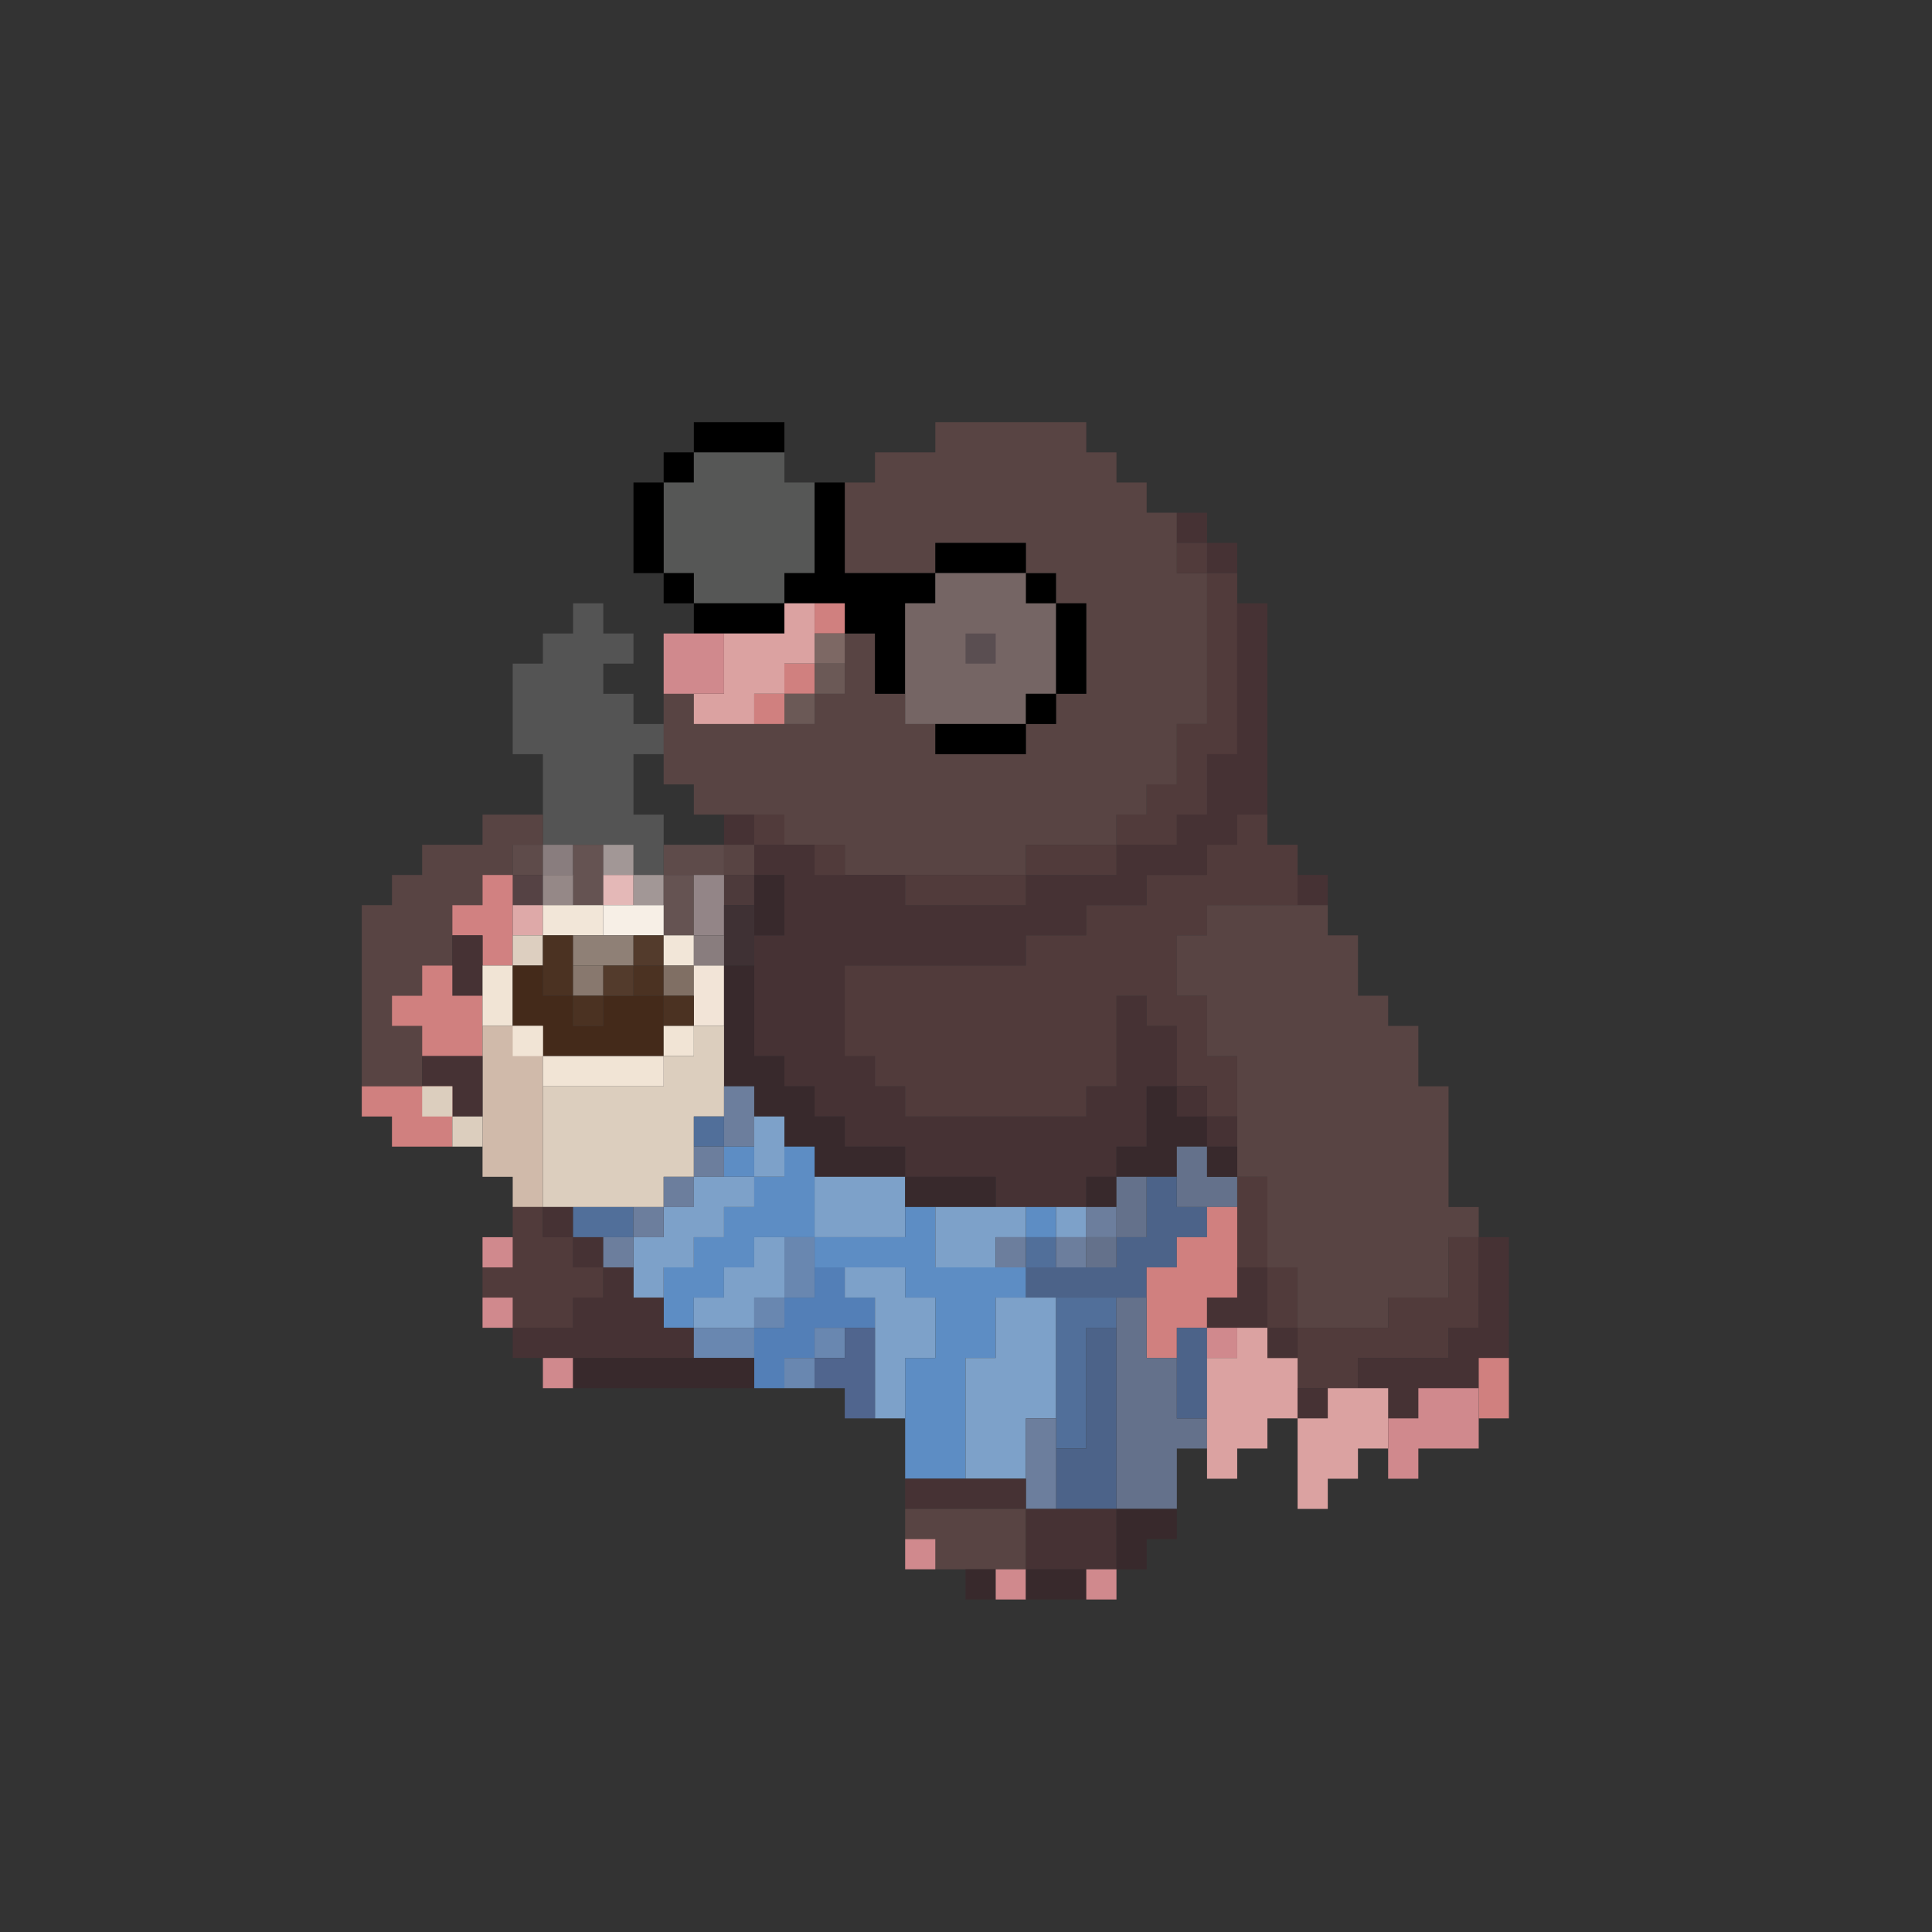 <?xml version="1.0" encoding="UTF-8"?>
<!DOCTYPE svg PUBLIC "-//W3C//DTD SVG 1.1//EN" "http://www.w3.org/Graphics/SVG/1.1/DTD/svg11.dtd">
<svg xmlns="http://www.w3.org/2000/svg" version="1.1" width="2048px" height="2048px" style="shape-rendering:geometricPrecision; text-rendering:geometricPrecision; image-rendering:optimizeQuality; fill-rule:evenodd; clip-rule:evenodd" xmlns:xlink="http://www.w3.org/1999/xlink">
<rect width="100%" height="100%" fill="#333333" stroke="none"/>
<g><path style="opacity:1" fill="#000000" d="M 831.5,479.5 C 799.5,479.5 767.5,479.5 735.5,479.5C 735.5,468.833 735.5,458.167 735.5,447.5C 767.5,447.5 799.5,447.5 831.5,447.5C 831.5,458.167 831.5,468.833 831.5,479.5 Z"/></g>
<g><path style="opacity:1" fill="#584443" d="M 1183.5,479.5 C 1183.5,490.167 1183.5,500.833 1183.5,511.5C 1194.17,511.5 1204.83,511.5 1215.5,511.5C 1215.5,522.167 1215.5,532.833 1215.5,543.5C 1226.17,543.5 1236.83,543.5 1247.5,543.5C 1247.5,554.167 1247.5,564.833 1247.5,575.5C 1247.5,586.167 1247.5,596.833 1247.5,607.5C 1258.17,607.5 1268.83,607.5 1279.5,607.5C 1279.5,660.833 1279.5,714.167 1279.5,767.5C 1268.83,767.5 1258.17,767.5 1247.5,767.5C 1247.5,788.833 1247.5,810.167 1247.5,831.5C 1236.83,831.5 1226.17,831.5 1215.5,831.5C 1215.5,842.167 1215.5,852.833 1215.5,863.5C 1204.83,863.5 1194.17,863.5 1183.5,863.5C 1183.5,874.167 1183.5,884.833 1183.5,895.5C 1151.5,895.5 1119.5,895.5 1087.5,895.5C 1087.5,906.167 1087.5,916.833 1087.5,927.5C 1044.83,927.5 1002.17,927.5 959.5,927.5C 938.167,927.5 916.833,927.5 895.5,927.5C 895.5,916.833 895.5,906.167 895.5,895.5C 884.833,895.5 874.167,895.5 863.5,895.5C 852.833,895.5 842.167,895.5 831.5,895.5C 831.5,884.833 831.5,874.167 831.5,863.5C 820.833,863.5 810.167,863.5 799.5,863.5C 788.833,863.5 778.167,863.5 767.5,863.5C 756.833,863.5 746.167,863.5 735.5,863.5C 735.5,852.833 735.5,842.167 735.5,831.5C 724.833,831.5 714.167,831.5 703.5,831.5C 703.5,820.833 703.5,810.167 703.5,799.5C 703.5,788.833 703.5,778.167 703.5,767.5C 703.5,756.833 703.5,746.167 703.5,735.5C 714.167,735.5 724.833,735.5 735.5,735.5C 735.5,746.167 735.5,756.833 735.5,767.5C 756.833,767.5 778.167,767.5 799.5,767.5C 810.167,767.5 820.833,767.5 831.5,767.5C 842.167,767.5 852.833,767.5 863.5,767.5C 863.5,756.833 863.5,746.167 863.5,735.5C 874.167,735.5 884.833,735.5 895.5,735.5C 895.5,724.833 895.5,714.167 895.5,703.5C 895.5,692.833 895.5,682.167 895.5,671.5C 906.167,671.5 916.833,671.5 927.5,671.5C 927.5,692.833 927.5,714.167 927.5,735.5C 938.167,735.5 948.833,735.5 959.5,735.5C 959.5,746.167 959.5,756.833 959.5,767.5C 970.167,767.5 980.833,767.5 991.5,767.5C 991.5,778.167 991.5,788.833 991.5,799.5C 1023.5,799.5 1055.5,799.5 1087.5,799.5C 1087.5,788.833 1087.5,778.167 1087.5,767.5C 1098.17,767.5 1108.83,767.5 1119.5,767.5C 1119.5,756.833 1119.5,746.167 1119.5,735.5C 1130.17,735.5 1140.83,735.5 1151.5,735.5C 1151.5,703.5 1151.5,671.5 1151.5,639.5C 1140.83,639.5 1130.17,639.5 1119.5,639.5C 1119.5,628.833 1119.5,618.167 1119.5,607.5C 1108.83,607.5 1098.17,607.5 1087.5,607.5C 1087.5,596.833 1087.5,586.167 1087.5,575.5C 1055.5,575.5 1023.5,575.5 991.5,575.5C 991.5,586.167 991.5,596.833 991.5,607.5C 959.5,607.5 927.5,607.5 895.5,607.5C 895.5,575.5 895.5,543.5 895.5,511.5C 906.167,511.5 916.833,511.5 927.5,511.5C 927.5,500.833 927.5,490.167 927.5,479.5C 948.833,479.5 970.167,479.5 991.5,479.5C 991.5,468.833 991.5,458.167 991.5,447.5C 1044.83,447.5 1098.17,447.5 1151.5,447.5C 1151.5,458.167 1151.5,468.833 1151.5,479.5C 1162.17,479.5 1172.83,479.5 1183.5,479.5 Z"/></g>
<g><path style="opacity:1" fill="#000000" d="M 735.5,479.5 C 735.5,490.167 735.5,500.833 735.5,511.5C 724.833,511.5 714.167,511.5 703.5,511.5C 703.5,500.833 703.5,490.167 703.5,479.5C 714.167,479.5 724.833,479.5 735.5,479.5 Z"/></g>
<g><path style="opacity:0.176" fill="#fefffe" d="M 735.5,479.5 C 767.5,479.5 799.5,479.5 831.5,479.5C 831.5,490.167 831.5,500.833 831.5,511.5C 842.167,511.5 852.833,511.5 863.5,511.5C 863.5,543.5 863.5,575.5 863.5,607.5C 852.833,607.5 842.167,607.5 831.5,607.5C 831.5,618.167 831.5,628.833 831.5,639.5C 799.5,639.5 767.5,639.5 735.5,639.5C 735.5,628.833 735.5,618.167 735.5,607.5C 724.833,607.5 714.167,607.5 703.5,607.5C 703.5,575.5 703.5,543.5 703.5,511.5C 714.167,511.5 724.833,511.5 735.5,511.5C 735.5,500.833 735.5,490.167 735.5,479.5 Z"/></g>
<g><path style="opacity:1" fill="#000000" d="M 831.5,479.5 C 842.167,479.5 852.833,479.5 863.5,479.5C 863.5,490.167 863.5,500.833 863.5,511.5C 863.5,500.833 863.5,490.167 863.5,479.5C 852.833,479.5 842.167,479.5 831.5,479.5 Z"/></g>
<g><path style="opacity:1" fill="#463234" d="M 1183.5,479.5 C 1194.17,479.5 1204.83,479.5 1215.5,479.5C 1215.5,490.167 1215.5,500.833 1215.5,511.5C 1215.5,500.833 1215.5,490.167 1215.5,479.5C 1204.83,479.5 1194.17,479.5 1183.5,479.5 Z"/></g>
<g><path style="opacity:1" fill="#000000" d="M 703.5,511.5 C 703.5,543.5 703.5,575.5 703.5,607.5C 692.833,607.5 682.167,607.5 671.5,607.5C 671.5,575.5 671.5,543.5 671.5,511.5C 682.167,511.5 692.833,511.5 703.5,511.5 Z"/></g>
<g><path style="opacity:1" fill="#000000" d="M 863.5,511.5 C 874.167,511.5 884.833,511.5 895.5,511.5C 895.5,543.5 895.5,575.5 895.5,607.5C 927.5,607.5 959.5,607.5 991.5,607.5C 991.5,618.167 991.5,628.833 991.5,639.5C 980.833,639.5 970.167,639.5 959.5,639.5C 959.5,671.5 959.5,703.5 959.5,735.5C 948.833,735.5 938.167,735.5 927.5,735.5C 927.5,714.167 927.5,692.833 927.5,671.5C 916.833,671.5 906.167,671.5 895.5,671.5C 895.5,660.833 895.5,650.167 895.5,639.5C 884.833,639.5 874.167,639.5 863.5,639.5C 852.833,639.5 842.167,639.5 831.5,639.5C 831.5,628.833 831.5,618.167 831.5,607.5C 842.167,607.5 852.833,607.5 863.5,607.5C 863.5,575.5 863.5,543.5 863.5,511.5 Z"/></g>
<g><path style="opacity:1" fill="#463234" d="M 1215.5,511.5 C 1226.17,511.5 1236.83,511.5 1247.5,511.5C 1247.5,522.167 1247.5,532.833 1247.5,543.5C 1247.5,532.833 1247.5,522.167 1247.5,511.5C 1236.83,511.5 1226.17,511.5 1215.5,511.5 Z"/></g>
<g><path style="opacity:1" fill="#463234" d="M 1247.5,543.5 C 1258.17,543.5 1268.83,543.5 1279.5,543.5C 1279.5,554.167 1279.5,564.833 1279.5,575.5C 1268.83,575.5 1258.17,575.5 1247.5,575.5C 1247.5,564.833 1247.5,554.167 1247.5,543.5 Z"/></g>
<g><path style="opacity:1" fill="#000000" d="M 1087.5,607.5 C 1055.5,607.5 1023.5,607.5 991.5,607.5C 991.5,596.833 991.5,586.167 991.5,575.5C 1023.5,575.5 1055.5,575.5 1087.5,575.5C 1087.5,586.167 1087.5,596.833 1087.5,607.5 Z"/></g>
<g><path style="opacity:1" fill="#513b3b" d="M 1247.5,575.5 C 1258.17,575.5 1268.83,575.5 1279.5,575.5C 1279.5,586.167 1279.5,596.833 1279.5,607.5C 1268.83,607.5 1258.17,607.5 1247.5,607.5C 1247.5,596.833 1247.5,586.167 1247.5,575.5 Z"/></g>
<g><path style="opacity:1" fill="#463234" d="M 1279.5,575.5 C 1290.17,575.5 1300.83,575.5 1311.5,575.5C 1311.5,586.167 1311.5,596.833 1311.5,607.5C 1300.83,607.5 1290.17,607.5 1279.5,607.5C 1279.5,596.833 1279.5,586.167 1279.5,575.5 Z"/></g>
<g><path style="opacity:1" fill="#000000" d="M 703.5,607.5 C 714.167,607.5 724.833,607.5 735.5,607.5C 735.5,618.167 735.5,628.833 735.5,639.5C 724.833,639.5 714.167,639.5 703.5,639.5C 703.5,628.833 703.5,618.167 703.5,607.5 Z"/></g>
<g><path style="opacity:1" fill="#756564" d="M 991.5,607.5 C 1023.5,607.5 1055.5,607.5 1087.5,607.5C 1098.17,607.5 1108.83,607.5 1119.5,607.5C 1119.5,618.167 1119.5,628.833 1119.5,639.5C 1119.5,671.5 1119.5,703.5 1119.5,735.5C 1108.83,735.5 1098.17,735.5 1087.5,735.5C 1087.5,746.167 1087.5,756.833 1087.5,767.5C 1055.5,767.5 1023.5,767.5 991.5,767.5C 980.833,767.5 970.167,767.5 959.5,767.5C 959.5,756.833 959.5,746.167 959.5,735.5C 959.5,703.5 959.5,671.5 959.5,639.5C 970.167,639.5 980.833,639.5 991.5,639.5C 991.5,628.833 991.5,618.167 991.5,607.5 Z"/></g>
<g><path style="opacity:1" fill="#000000" d="M 1087.5,607.5 C 1098.17,607.5 1108.83,607.5 1119.5,607.5C 1119.5,618.167 1119.5,628.833 1119.5,639.5C 1108.83,639.5 1098.17,639.5 1087.5,639.5C 1087.5,628.833 1087.5,618.167 1087.5,607.5 Z"/></g>
<g><path style="opacity:1" fill="#513b3b" d="M 1279.5,607.5 C 1290.17,607.5 1300.83,607.5 1311.5,607.5C 1311.5,618.167 1311.5,628.833 1311.5,639.5C 1311.5,692.833 1311.5,746.167 1311.5,799.5C 1300.83,799.5 1290.17,799.5 1279.5,799.5C 1279.5,820.833 1279.5,842.167 1279.5,863.5C 1268.83,863.5 1258.17,863.5 1247.5,863.5C 1247.5,874.167 1247.5,884.833 1247.5,895.5C 1226.17,895.5 1204.83,895.5 1183.5,895.5C 1183.5,884.833 1183.5,874.167 1183.5,863.5C 1194.17,863.5 1204.83,863.5 1215.5,863.5C 1215.5,852.833 1215.5,842.167 1215.5,831.5C 1226.17,831.5 1236.83,831.5 1247.5,831.5C 1247.5,810.167 1247.5,788.833 1247.5,767.5C 1258.17,767.5 1268.83,767.5 1279.5,767.5C 1279.5,714.167 1279.5,660.833 1279.5,607.5 Z"/></g>
<g><path style="opacity:0.163" fill="#fefffe" d="M 703.5,767.5 C 703.5,778.167 703.5,788.833 703.5,799.5C 692.833,799.5 682.167,799.5 671.5,799.5C 671.5,820.833 671.5,842.167 671.5,863.5C 682.167,863.5 692.833,863.5 703.5,863.5C 703.5,874.167 703.5,884.833 703.5,895.5C 703.5,906.167 703.5,916.833 703.5,927.5C 692.833,927.5 682.167,927.5 671.5,927.5C 671.5,916.833 671.5,906.167 671.5,895.5C 660.833,895.5 650.167,895.5 639.5,895.5C 628.833,895.5 618.167,895.5 607.5,895.5C 596.833,895.5 586.167,895.5 575.5,895.5C 575.5,884.833 575.5,874.167 575.5,863.5C 575.5,842.167 575.5,820.833 575.5,799.5C 564.833,799.5 554.167,799.5 543.5,799.5C 543.5,767.5 543.5,735.5 543.5,703.5C 554.167,703.5 564.833,703.5 575.5,703.5C 575.5,692.833 575.5,682.167 575.5,671.5C 586.167,671.5 596.833,671.5 607.5,671.5C 607.5,660.833 607.5,650.167 607.5,639.5C 618.167,639.5 628.833,639.5 639.5,639.5C 639.5,650.167 639.5,660.833 639.5,671.5C 650.167,671.5 660.833,671.5 671.5,671.5C 671.5,682.167 671.5,692.833 671.5,703.5C 660.833,703.5 650.167,703.5 639.5,703.5C 639.5,714.167 639.5,724.833 639.5,735.5C 650.167,735.5 660.833,735.5 671.5,735.5C 671.5,746.167 671.5,756.833 671.5,767.5C 682.167,767.5 692.833,767.5 703.5,767.5 Z"/></g>
<g><path style="opacity:1" fill="#000000" d="M 735.5,639.5 C 767.5,639.5 799.5,639.5 831.5,639.5C 831.5,650.167 831.5,660.833 831.5,671.5C 810.167,671.5 788.833,671.5 767.5,671.5C 756.833,671.5 746.167,671.5 735.5,671.5C 735.5,660.833 735.5,650.167 735.5,639.5 Z"/></g>
<g><path style="opacity:1" fill="#dba2a1" d="M 831.5,639.5 C 842.167,639.5 852.833,639.5 863.5,639.5C 863.5,650.167 863.5,660.833 863.5,671.5C 863.5,682.167 863.5,692.833 863.5,703.5C 852.833,703.5 842.167,703.5 831.5,703.5C 831.5,714.167 831.5,724.833 831.5,735.5C 820.833,735.5 810.167,735.5 799.5,735.5C 799.5,746.167 799.5,756.833 799.5,767.5C 778.167,767.5 756.833,767.5 735.5,767.5C 735.5,756.833 735.5,746.167 735.5,735.5C 746.167,735.5 756.833,735.5 767.5,735.5C 767.5,714.167 767.5,692.833 767.5,671.5C 788.833,671.5 810.167,671.5 831.5,671.5C 831.5,660.833 831.5,650.167 831.5,639.5 Z"/></g>
<g><path style="opacity:1" fill="#d0807f" d="M 863.5,639.5 C 874.167,639.5 884.833,639.5 895.5,639.5C 895.5,650.167 895.5,660.833 895.5,671.5C 884.833,671.5 874.167,671.5 863.5,671.5C 863.5,660.833 863.5,650.167 863.5,639.5 Z"/></g>
<g><path style="opacity:1" fill="#000000" d="M 1119.5,639.5 C 1130.17,639.5 1140.83,639.5 1151.5,639.5C 1151.5,671.5 1151.5,703.5 1151.5,735.5C 1140.83,735.5 1130.17,735.5 1119.5,735.5C 1119.5,703.5 1119.5,671.5 1119.5,639.5 Z"/></g>
<g><path style="opacity:1" fill="#463234" d="M 1311.5,639.5 C 1322.17,639.5 1332.83,639.5 1343.5,639.5C 1343.5,714.167 1343.5,788.833 1343.5,863.5C 1332.83,863.5 1322.17,863.5 1311.5,863.5C 1311.5,874.167 1311.5,884.833 1311.5,895.5C 1300.83,895.5 1290.17,895.5 1279.5,895.5C 1279.5,906.167 1279.5,916.833 1279.5,927.5C 1258.17,927.5 1236.83,927.5 1215.5,927.5C 1215.5,938.167 1215.5,948.833 1215.5,959.5C 1194.17,959.5 1172.83,959.5 1151.5,959.5C 1151.5,970.167 1151.5,980.833 1151.5,991.5C 1130.17,991.5 1108.83,991.5 1087.5,991.5C 1087.5,1002.17 1087.5,1012.83 1087.5,1023.5C 1023.5,1023.5 959.5,1023.5 895.5,1023.5C 895.5,1055.5 895.5,1087.5 895.5,1119.5C 906.167,1119.5 916.833,1119.5 927.5,1119.5C 927.5,1130.17 927.5,1140.83 927.5,1151.5C 938.167,1151.5 948.833,1151.5 959.5,1151.5C 959.5,1162.17 959.5,1172.83 959.5,1183.5C 1023.5,1183.5 1087.5,1183.5 1151.5,1183.5C 1151.5,1172.83 1151.5,1162.17 1151.5,1151.5C 1162.17,1151.5 1172.83,1151.5 1183.5,1151.5C 1183.5,1119.5 1183.5,1087.5 1183.5,1055.5C 1194.17,1055.5 1204.83,1055.5 1215.5,1055.5C 1215.5,1066.17 1215.5,1076.83 1215.5,1087.5C 1226.17,1087.5 1236.83,1087.5 1247.5,1087.5C 1247.5,1108.83 1247.5,1130.17 1247.5,1151.5C 1236.83,1151.5 1226.17,1151.5 1215.5,1151.5C 1215.5,1172.83 1215.5,1194.17 1215.5,1215.5C 1204.83,1215.5 1194.17,1215.5 1183.5,1215.5C 1183.5,1226.17 1183.5,1236.83 1183.5,1247.5C 1172.83,1247.5 1162.17,1247.5 1151.5,1247.5C 1151.5,1258.17 1151.5,1268.83 1151.5,1279.5C 1140.83,1279.5 1130.17,1279.5 1119.5,1279.5C 1108.83,1279.5 1098.17,1279.5 1087.5,1279.5C 1076.83,1279.5 1066.17,1279.5 1055.5,1279.5C 1055.5,1268.83 1055.5,1258.17 1055.5,1247.5C 1023.5,1247.5 991.5,1247.5 959.5,1247.5C 959.5,1236.83 959.5,1226.17 959.5,1215.5C 938.167,1215.5 916.833,1215.5 895.5,1215.5C 895.5,1204.83 895.5,1194.17 895.5,1183.5C 884.833,1183.5 874.167,1183.5 863.5,1183.5C 863.5,1172.83 863.5,1162.17 863.5,1151.5C 852.833,1151.5 842.167,1151.5 831.5,1151.5C 831.5,1140.83 831.5,1130.17 831.5,1119.5C 820.833,1119.5 810.167,1119.5 799.5,1119.5C 799.5,1087.5 799.5,1055.5 799.5,1023.5C 799.5,1012.83 799.5,1002.17 799.5,991.5C 810.167,991.5 820.833,991.5 831.5,991.5C 831.5,970.167 831.5,948.833 831.5,927.5C 820.833,927.5 810.167,927.5 799.5,927.5C 799.5,916.833 799.5,906.167 799.5,895.5C 810.167,895.5 820.833,895.5 831.5,895.5C 842.167,895.5 852.833,895.5 863.5,895.5C 874.167,895.5 884.833,895.5 895.5,895.5C 895.5,906.167 895.5,916.833 895.5,927.5C 916.833,927.5 938.167,927.5 959.5,927.5C 959.5,938.167 959.5,948.833 959.5,959.5C 1002.17,959.5 1044.83,959.5 1087.5,959.5C 1087.5,948.833 1087.5,938.167 1087.5,927.5C 1119.5,927.5 1151.5,927.5 1183.5,927.5C 1183.5,916.833 1183.5,906.167 1183.5,895.5C 1204.83,895.5 1226.17,895.5 1247.5,895.5C 1247.5,884.833 1247.5,874.167 1247.5,863.5C 1258.17,863.5 1268.83,863.5 1279.5,863.5C 1279.5,842.167 1279.5,820.833 1279.5,799.5C 1290.17,799.5 1300.83,799.5 1311.5,799.5C 1311.5,746.167 1311.5,692.833 1311.5,639.5 Z"/></g>
<g><path style="opacity:1" fill="#d0898d" d="M 735.5,671.5 C 746.167,671.5 756.833,671.5 767.5,671.5C 767.5,692.833 767.5,714.167 767.5,735.5C 756.833,735.5 746.167,735.5 735.5,735.5C 724.833,735.5 714.167,735.5 703.5,735.5C 703.5,714.167 703.5,692.833 703.5,671.5C 714.167,671.5 724.833,671.5 735.5,671.5 Z"/></g>
<g><path style="opacity:1" fill="#7d6864" d="M 863.5,671.5 C 874.167,671.5 884.833,671.5 895.5,671.5C 895.5,682.167 895.5,692.833 895.5,703.5C 884.833,703.5 874.167,703.5 863.5,703.5C 863.5,692.833 863.5,682.167 863.5,671.5 Z"/></g>
<g><path style="opacity:1" fill="#5a4e51" d="M 1023.5,671.5 C 1034.17,671.5 1044.83,671.5 1055.5,671.5C 1055.5,682.167 1055.5,692.833 1055.5,703.5C 1044.83,703.5 1034.17,703.5 1023.5,703.5C 1023.5,692.833 1023.5,682.167 1023.5,671.5 Z"/></g>
<g><path style="opacity:1" fill="#d0807f" d="M 863.5,703.5 C 863.5,714.167 863.5,724.833 863.5,735.5C 852.833,735.5 842.167,735.5 831.5,735.5C 831.5,724.833 831.5,714.167 831.5,703.5C 842.167,703.5 852.833,703.5 863.5,703.5 Z"/></g>
<g><path style="opacity:1" fill="#6b5956" d="M 863.5,703.5 C 874.167,703.5 884.833,703.5 895.5,703.5C 895.5,714.167 895.5,724.833 895.5,735.5C 884.833,735.5 874.167,735.5 863.5,735.5C 863.5,724.833 863.5,714.167 863.5,703.5 Z"/></g>
<g><path style="opacity:1" fill="#d0807f" d="M 831.5,735.5 C 831.5,746.167 831.5,756.833 831.5,767.5C 820.833,767.5 810.167,767.5 799.5,767.5C 799.5,756.833 799.5,746.167 799.5,735.5C 810.167,735.5 820.833,735.5 831.5,735.5 Z"/></g>
<g><path style="opacity:1" fill="#6b5956" d="M 831.5,735.5 C 842.167,735.5 852.833,735.5 863.5,735.5C 863.5,746.167 863.5,756.833 863.5,767.5C 852.833,767.5 842.167,767.5 831.5,767.5C 831.5,756.833 831.5,746.167 831.5,735.5 Z"/></g>
<g><path style="opacity:1" fill="#000000" d="M 959.5,735.5 C 970.167,735.5 980.833,735.5 991.5,735.5C 991.5,746.167 991.5,756.833 991.5,767.5C 991.5,756.833 991.5,746.167 991.5,735.5C 980.833,735.5 970.167,735.5 959.5,735.5 Z"/></g>
<g><path style="opacity:1" fill="#000000" d="M 1119.5,735.5 C 1119.5,746.167 1119.5,756.833 1119.5,767.5C 1108.83,767.5 1098.17,767.5 1087.5,767.5C 1087.5,756.833 1087.5,746.167 1087.5,735.5C 1098.17,735.5 1108.83,735.5 1119.5,735.5 Z"/></g>
<g><path style="opacity:1" fill="#000000" d="M 991.5,767.5 C 1023.5,767.5 1055.5,767.5 1087.5,767.5C 1087.5,778.167 1087.5,788.833 1087.5,799.5C 1055.5,799.5 1023.5,799.5 991.5,799.5C 991.5,788.833 991.5,778.167 991.5,767.5 Z"/></g>
<g><path style="opacity:1" fill="#584443" d="M 575.5,863.5 C 575.5,874.167 575.5,884.833 575.5,895.5C 564.833,895.5 554.167,895.5 543.5,895.5C 543.5,906.167 543.5,916.833 543.5,927.5C 532.833,927.5 522.167,927.5 511.5,927.5C 511.5,938.167 511.5,948.833 511.5,959.5C 500.833,959.5 490.167,959.5 479.5,959.5C 479.5,970.167 479.5,980.833 479.5,991.5C 479.5,1002.17 479.5,1012.83 479.5,1023.5C 468.833,1023.5 458.167,1023.5 447.5,1023.5C 447.5,1034.17 447.5,1044.83 447.5,1055.5C 436.833,1055.5 426.167,1055.5 415.5,1055.5C 415.5,1066.17 415.5,1076.83 415.5,1087.5C 426.167,1087.5 436.833,1087.5 447.5,1087.5C 447.5,1098.17 447.5,1108.83 447.5,1119.5C 447.5,1130.17 447.5,1140.83 447.5,1151.5C 426.167,1151.5 404.833,1151.5 383.5,1151.5C 383.5,1087.5 383.5,1023.5 383.5,959.5C 394.167,959.5 404.833,959.5 415.5,959.5C 415.5,948.833 415.5,938.167 415.5,927.5C 426.167,927.5 436.833,927.5 447.5,927.5C 447.5,916.833 447.5,906.167 447.5,895.5C 468.833,895.5 490.167,895.5 511.5,895.5C 511.5,884.833 511.5,874.167 511.5,863.5C 532.833,863.5 554.167,863.5 575.5,863.5 Z"/></g>
<g><path style="opacity:1" fill="#463234" d="M 767.5,863.5 C 778.167,863.5 788.833,863.5 799.5,863.5C 799.5,874.167 799.5,884.833 799.5,895.5C 788.833,895.5 778.167,895.5 767.5,895.5C 767.5,884.833 767.5,874.167 767.5,863.5 Z"/></g>
<g><path style="opacity:1" fill="#513b3b" d="M 799.5,863.5 C 810.167,863.5 820.833,863.5 831.5,863.5C 831.5,874.167 831.5,884.833 831.5,895.5C 820.833,895.5 810.167,895.5 799.5,895.5C 799.5,884.833 799.5,874.167 799.5,863.5 Z"/></g>
<g><path style="opacity:1" fill="#513b3b" d="M 1343.5,863.5 C 1343.5,874.167 1343.5,884.833 1343.5,895.5C 1354.17,895.5 1364.83,895.5 1375.5,895.5C 1375.5,906.167 1375.5,916.833 1375.5,927.5C 1375.5,938.167 1375.5,948.833 1375.5,959.5C 1343.5,959.5 1311.5,959.5 1279.5,959.5C 1279.5,970.167 1279.5,980.833 1279.5,991.5C 1268.83,991.5 1258.17,991.5 1247.5,991.5C 1247.5,1012.83 1247.5,1034.17 1247.5,1055.5C 1258.17,1055.5 1268.83,1055.5 1279.5,1055.5C 1279.5,1076.83 1279.5,1098.17 1279.5,1119.5C 1290.17,1119.5 1300.83,1119.5 1311.5,1119.5C 1311.5,1140.83 1311.5,1162.17 1311.5,1183.5C 1300.83,1183.5 1290.17,1183.5 1279.5,1183.5C 1279.5,1172.83 1279.5,1162.17 1279.5,1151.5C 1268.83,1151.5 1258.17,1151.5 1247.5,1151.5C 1247.5,1130.17 1247.5,1108.83 1247.5,1087.5C 1236.83,1087.5 1226.17,1087.5 1215.5,1087.5C 1215.5,1076.83 1215.5,1066.17 1215.5,1055.5C 1204.83,1055.5 1194.17,1055.5 1183.5,1055.5C 1183.5,1087.5 1183.5,1119.5 1183.5,1151.5C 1172.83,1151.5 1162.17,1151.5 1151.5,1151.5C 1151.5,1162.17 1151.5,1172.83 1151.5,1183.5C 1087.5,1183.5 1023.5,1183.5 959.5,1183.5C 959.5,1172.83 959.5,1162.17 959.5,1151.5C 948.833,1151.5 938.167,1151.5 927.5,1151.5C 927.5,1140.83 927.5,1130.17 927.5,1119.5C 916.833,1119.5 906.167,1119.5 895.5,1119.5C 895.5,1087.5 895.5,1055.5 895.5,1023.5C 959.5,1023.5 1023.5,1023.5 1087.5,1023.5C 1087.5,1012.83 1087.5,1002.17 1087.5,991.5C 1108.83,991.5 1130.17,991.5 1151.5,991.5C 1151.5,980.833 1151.5,970.167 1151.5,959.5C 1172.83,959.5 1194.17,959.5 1215.5,959.5C 1215.5,948.833 1215.5,938.167 1215.5,927.5C 1236.83,927.5 1258.17,927.5 1279.5,927.5C 1279.5,916.833 1279.5,906.167 1279.5,895.5C 1290.17,895.5 1300.83,895.5 1311.5,895.5C 1311.5,884.833 1311.5,874.167 1311.5,863.5C 1322.17,863.5 1332.83,863.5 1343.5,863.5 Z"/></g>
<g><path style="opacity:1" fill="#463234" d="M 1343.5,863.5 C 1354.17,863.5 1364.83,863.5 1375.5,863.5C 1375.5,874.167 1375.5,884.833 1375.5,895.5C 1375.5,884.833 1375.5,874.167 1375.5,863.5C 1364.83,863.5 1354.17,863.5 1343.5,863.5 Z"/></g>
<g><path style="opacity:1" fill="#5e4b4a" d="M 575.5,895.5 C 575.5,906.167 575.5,916.833 575.5,927.5C 564.833,927.5 554.167,927.5 543.5,927.5C 543.5,916.833 543.5,906.167 543.5,895.5C 554.167,895.5 564.833,895.5 575.5,895.5 Z"/></g>
<g><path style="opacity:1" fill="#897d7e" d="M 575.5,895.5 C 586.167,895.5 596.833,895.5 607.5,895.5C 607.5,906.167 607.5,916.833 607.5,927.5C 596.833,927.5 586.167,927.5 575.5,927.5C 575.5,916.833 575.5,906.167 575.5,895.5 Z"/></g>
<g><path style="opacity:1" fill="#655352" d="M 607.5,895.5 C 618.167,895.5 628.833,895.5 639.5,895.5C 639.5,906.167 639.5,916.833 639.5,927.5C 639.5,938.167 639.5,948.833 639.5,959.5C 628.833,959.5 618.167,959.5 607.5,959.5C 607.5,948.833 607.5,938.167 607.5,927.5C 607.5,916.833 607.5,906.167 607.5,895.5 Z"/></g>
<g><path style="opacity:1" fill="#a29796" d="M 639.5,895.5 C 650.167,895.5 660.833,895.5 671.5,895.5C 671.5,906.167 671.5,916.833 671.5,927.5C 660.833,927.5 650.167,927.5 639.5,927.5C 639.5,916.833 639.5,906.167 639.5,895.5 Z"/></g>
<g><path style="opacity:1" fill="#5e4b4a" d="M 703.5,895.5 C 724.833,895.5 746.167,895.5 767.5,895.5C 767.5,906.167 767.5,916.833 767.5,927.5C 756.833,927.5 746.167,927.5 735.5,927.5C 724.833,927.5 714.167,927.5 703.5,927.5C 703.5,916.833 703.5,906.167 703.5,895.5 Z"/></g>
<g><path style="opacity:1" fill="#584443" d="M 767.5,895.5 C 778.167,895.5 788.833,895.5 799.5,895.5C 799.5,906.167 799.5,916.833 799.5,927.5C 788.833,927.5 778.167,927.5 767.5,927.5C 767.5,916.833 767.5,906.167 767.5,895.5 Z"/></g>
<g><path style="opacity:1" fill="#513b3b" d="M 863.5,895.5 C 874.167,895.5 884.833,895.5 895.5,895.5C 895.5,906.167 895.5,916.833 895.5,927.5C 884.833,927.5 874.167,927.5 863.5,927.5C 863.5,916.833 863.5,906.167 863.5,895.5 Z"/></g>
<g><path style="opacity:1" fill="#513b3b" d="M 1183.5,895.5 C 1183.5,906.167 1183.5,916.833 1183.5,927.5C 1151.5,927.5 1119.5,927.5 1087.5,927.5C 1087.5,916.833 1087.5,906.167 1087.5,895.5C 1119.5,895.5 1151.5,895.5 1183.5,895.5 Z"/></g>
<g><path style="opacity:1" fill="#554244" d="M 543.5,927.5 C 554.167,927.5 564.833,927.5 575.5,927.5C 575.5,938.167 575.5,948.833 575.5,959.5C 564.833,959.5 554.167,959.5 543.5,959.5C 543.5,948.833 543.5,938.167 543.5,927.5 Z"/></g>
<g><path style="opacity:1" fill="#958887" d="M 575.5,927.5 C 586.167,927.5 596.833,927.5 607.5,927.5C 607.5,938.167 607.5,948.833 607.5,959.5C 596.833,959.5 586.167,959.5 575.5,959.5C 575.5,948.833 575.5,938.167 575.5,927.5 Z"/></g>
<g><path style="opacity:1" fill="#e4b8b7" d="M 639.5,927.5 C 650.167,927.5 660.833,927.5 671.5,927.5C 671.5,938.167 671.5,948.833 671.5,959.5C 660.833,959.5 650.167,959.5 639.5,959.5C 639.5,948.833 639.5,938.167 639.5,927.5 Z"/></g>
<g><path style="opacity:1" fill="#a29796" d="M 671.5,927.5 C 682.167,927.5 692.833,927.5 703.5,927.5C 703.5,938.167 703.5,948.833 703.5,959.5C 692.833,959.5 682.167,959.5 671.5,959.5C 671.5,948.833 671.5,938.167 671.5,927.5 Z"/></g>
<g><path style="opacity:1" fill="#655352" d="M 703.5,927.5 C 714.167,927.5 724.833,927.5 735.5,927.5C 735.5,948.833 735.5,970.167 735.5,991.5C 724.833,991.5 714.167,991.5 703.5,991.5C 703.5,980.833 703.5,970.167 703.5,959.5C 703.5,948.833 703.5,938.167 703.5,927.5 Z"/></g>
<g><path style="opacity:1" fill="#4d3a3b" d="M 767.5,927.5 C 778.167,927.5 788.833,927.5 799.5,927.5C 799.5,938.167 799.5,948.833 799.5,959.5C 788.833,959.5 778.167,959.5 767.5,959.5C 767.5,948.833 767.5,938.167 767.5,927.5 Z"/></g>
<g><path style="opacity:1" fill="#38292c" d="M 799.5,927.5 C 810.167,927.5 820.833,927.5 831.5,927.5C 831.5,948.833 831.5,970.167 831.5,991.5C 820.833,991.5 810.167,991.5 799.5,991.5C 799.5,980.833 799.5,970.167 799.5,959.5C 799.5,948.833 799.5,938.167 799.5,927.5 Z"/></g>
<g><path style="opacity:1" fill="#513b3b" d="M 959.5,927.5 C 1002.17,927.5 1044.83,927.5 1087.5,927.5C 1087.5,938.167 1087.5,948.833 1087.5,959.5C 1044.83,959.5 1002.17,959.5 959.5,959.5C 959.5,948.833 959.5,938.167 959.5,927.5 Z"/></g>
<g><path style="opacity:1" fill="#463234" d="M 1375.5,927.5 C 1386.17,927.5 1396.83,927.5 1407.5,927.5C 1407.5,938.167 1407.5,948.833 1407.5,959.5C 1396.83,959.5 1386.17,959.5 1375.5,959.5C 1375.5,948.833 1375.5,938.167 1375.5,927.5 Z"/></g>
<g><path style="opacity:1" fill="#d18181" d="M 543.5,927.5 C 543.5,938.167 543.5,948.833 543.5,959.5C 543.5,970.167 543.5,980.833 543.5,991.5C 543.5,1002.17 543.5,1012.83 543.5,1023.5C 532.833,1023.5 522.167,1023.5 511.5,1023.5C 511.5,1012.83 511.5,1002.17 511.5,991.5C 500.833,991.5 490.167,991.5 479.5,991.5C 479.5,980.833 479.5,970.167 479.5,959.5C 490.167,959.5 500.833,959.5 511.5,959.5C 511.5,948.833 511.5,938.167 511.5,927.5C 522.167,927.5 532.833,927.5 543.5,927.5 Z"/></g>
<g><path style="opacity:1" fill="#dea9a8" d="M 543.5,959.5 C 554.167,959.5 564.833,959.5 575.5,959.5C 575.5,970.167 575.5,980.833 575.5,991.5C 564.833,991.5 554.167,991.5 543.5,991.5C 543.5,980.833 543.5,970.167 543.5,959.5 Z"/></g>
<g><path style="opacity:1" fill="#f2e6d8" d="M 575.5,959.5 C 586.167,959.5 596.833,959.5 607.5,959.5C 618.167,959.5 628.833,959.5 639.5,959.5C 639.5,970.167 639.5,980.833 639.5,991.5C 628.833,991.5 618.167,991.5 607.5,991.5C 596.833,991.5 586.167,991.5 575.5,991.5C 575.5,980.833 575.5,970.167 575.5,959.5 Z"/></g>
<g><path style="opacity:1" fill="#f7efe6" d="M 639.5,959.5 C 650.167,959.5 660.833,959.5 671.5,959.5C 682.167,959.5 692.833,959.5 703.5,959.5C 703.5,970.167 703.5,980.833 703.5,991.5C 692.833,991.5 682.167,991.5 671.5,991.5C 660.833,991.5 650.167,991.5 639.5,991.5C 639.5,980.833 639.5,970.167 639.5,959.5 Z"/></g>
<g><path style="opacity:1" fill="#938587" d="M 735.5,927.5 C 746.167,927.5 756.833,927.5 767.5,927.5C 767.5,938.167 767.5,948.833 767.5,959.5C 767.5,970.167 767.5,980.833 767.5,991.5C 756.833,991.5 746.167,991.5 735.5,991.5C 735.5,970.167 735.5,948.833 735.5,927.5 Z"/></g>
<g><path style="opacity:1" fill="#3f3134" d="M 767.5,959.5 C 778.167,959.5 788.833,959.5 799.5,959.5C 799.5,970.167 799.5,980.833 799.5,991.5C 799.5,1002.17 799.5,1012.83 799.5,1023.5C 788.833,1023.5 778.167,1023.5 767.5,1023.5C 767.5,1012.83 767.5,1002.17 767.5,991.5C 767.5,980.833 767.5,970.167 767.5,959.5 Z"/></g>
<g><path style="opacity:1" fill="#584443" d="M 1375.5,959.5 C 1386.17,959.5 1396.83,959.5 1407.5,959.5C 1407.5,970.167 1407.5,980.833 1407.5,991.5C 1418.17,991.5 1428.83,991.5 1439.5,991.5C 1439.5,1002.17 1439.5,1012.83 1439.5,1023.5C 1439.5,1034.17 1439.5,1044.83 1439.5,1055.5C 1450.17,1055.5 1460.83,1055.5 1471.5,1055.5C 1471.5,1066.17 1471.5,1076.83 1471.5,1087.5C 1482.17,1087.5 1492.83,1087.5 1503.5,1087.5C 1503.5,1108.83 1503.5,1130.17 1503.5,1151.5C 1514.17,1151.5 1524.83,1151.5 1535.5,1151.5C 1535.5,1183.5 1535.5,1215.5 1535.5,1247.5C 1535.5,1258.17 1535.5,1268.83 1535.5,1279.5C 1546.17,1279.5 1556.83,1279.5 1567.5,1279.5C 1567.5,1290.17 1567.5,1300.83 1567.5,1311.5C 1556.83,1311.5 1546.17,1311.5 1535.5,1311.5C 1535.5,1332.83 1535.5,1354.17 1535.5,1375.5C 1514.17,1375.5 1492.83,1375.5 1471.5,1375.5C 1471.5,1386.17 1471.5,1396.83 1471.5,1407.5C 1439.5,1407.5 1407.5,1407.5 1375.5,1407.5C 1375.5,1386.17 1375.5,1364.83 1375.5,1343.5C 1364.83,1343.5 1354.17,1343.5 1343.5,1343.5C 1343.5,1311.5 1343.5,1279.5 1343.5,1247.5C 1332.83,1247.5 1322.17,1247.5 1311.5,1247.5C 1311.5,1236.83 1311.5,1226.17 1311.5,1215.5C 1311.5,1204.83 1311.5,1194.17 1311.5,1183.5C 1311.5,1162.17 1311.5,1140.83 1311.5,1119.5C 1300.83,1119.5 1290.17,1119.5 1279.5,1119.5C 1279.5,1098.17 1279.5,1076.83 1279.5,1055.5C 1268.83,1055.5 1258.17,1055.5 1247.5,1055.5C 1247.5,1034.17 1247.5,1012.83 1247.5,991.5C 1258.17,991.5 1268.83,991.5 1279.5,991.5C 1279.5,980.833 1279.5,970.167 1279.5,959.5C 1311.5,959.5 1343.5,959.5 1375.5,959.5 Z"/></g>
<g><path style="opacity:1" fill="#513b3b" d="M 1407.5,959.5 C 1418.17,959.5 1428.83,959.5 1439.5,959.5C 1439.5,970.167 1439.5,980.833 1439.5,991.5C 1439.5,980.833 1439.5,970.167 1439.5,959.5C 1428.83,959.5 1418.17,959.5 1407.5,959.5 Z"/></g>
<g><path style="opacity:1" fill="#463234" d="M 479.5,991.5 C 490.167,991.5 500.833,991.5 511.5,991.5C 511.5,1002.17 511.5,1012.83 511.5,1023.5C 511.5,1034.17 511.5,1044.83 511.5,1055.5C 500.833,1055.5 490.167,1055.5 479.5,1055.5C 479.5,1044.83 479.5,1034.17 479.5,1023.5C 479.5,1012.83 479.5,1002.17 479.5,991.5 Z"/></g>
<g><path style="opacity:1" fill="#ddcfc0" d="M 543.5,991.5 C 554.167,991.5 564.833,991.5 575.5,991.5C 575.5,1002.17 575.5,1012.83 575.5,1023.5C 564.833,1023.5 554.167,1023.5 543.5,1023.5C 543.5,1012.83 543.5,1002.17 543.5,991.5 Z"/></g>
<g><path style="opacity:1" fill="#4b3222" d="M 575.5,991.5 C 586.167,991.5 596.833,991.5 607.5,991.5C 607.5,1002.17 607.5,1012.83 607.5,1023.5C 607.5,1034.17 607.5,1044.83 607.5,1055.5C 596.833,1055.5 586.167,1055.5 575.5,1055.5C 575.5,1044.83 575.5,1034.17 575.5,1023.5C 575.5,1012.83 575.5,1002.17 575.5,991.5 Z"/></g>
<g><path style="opacity:1" fill="#8f8076" d="M 607.5,991.5 C 618.167,991.5 628.833,991.5 639.5,991.5C 650.167,991.5 660.833,991.5 671.5,991.5C 671.5,1002.17 671.5,1012.83 671.5,1023.5C 660.833,1023.5 650.167,1023.5 639.5,1023.5C 628.833,1023.5 618.167,1023.5 607.5,1023.5C 607.5,1012.83 607.5,1002.17 607.5,991.5 Z"/></g>
<g><path style="opacity:1" fill="#533b2c" d="M 671.5,991.5 C 682.167,991.5 692.833,991.5 703.5,991.5C 703.5,1002.17 703.5,1012.83 703.5,1023.5C 692.833,1023.5 682.167,1023.5 671.5,1023.5C 671.5,1012.83 671.5,1002.17 671.5,991.5 Z"/></g>
<g><path style="opacity:1" fill="#f2e6d8" d="M 703.5,991.5 C 714.167,991.5 724.833,991.5 735.5,991.5C 735.5,1002.17 735.5,1012.83 735.5,1023.5C 724.833,1023.5 714.167,1023.5 703.5,1023.5C 703.5,1012.83 703.5,1002.17 703.5,991.5 Z"/></g>
<g><path style="opacity:1" fill="#897d7e" d="M 735.5,991.5 C 746.167,991.5 756.833,991.5 767.5,991.5C 767.5,1002.17 767.5,1012.83 767.5,1023.5C 756.833,1023.5 746.167,1023.5 735.5,1023.5C 735.5,1012.83 735.5,1002.17 735.5,991.5 Z"/></g>
<g><path style="opacity:1" fill="#d0807f" d="M 479.5,1023.5 C 479.5,1034.17 479.5,1044.83 479.5,1055.5C 490.167,1055.5 500.833,1055.5 511.5,1055.5C 511.5,1066.17 511.5,1076.83 511.5,1087.5C 511.5,1098.17 511.5,1108.83 511.5,1119.5C 490.167,1119.5 468.833,1119.5 447.5,1119.5C 447.5,1108.83 447.5,1098.17 447.5,1087.5C 436.833,1087.5 426.167,1087.5 415.5,1087.5C 415.5,1076.83 415.5,1066.17 415.5,1055.5C 426.167,1055.5 436.833,1055.5 447.5,1055.5C 447.5,1044.83 447.5,1034.17 447.5,1023.5C 458.167,1023.5 468.833,1023.5 479.5,1023.5 Z"/></g>
<g><path style="opacity:1" fill="#f1e4d5" d="M 511.5,1023.5 C 522.167,1023.5 532.833,1023.5 543.5,1023.5C 543.5,1044.83 543.5,1066.17 543.5,1087.5C 532.833,1087.5 522.167,1087.5 511.5,1087.5C 511.5,1076.83 511.5,1066.17 511.5,1055.5C 511.5,1044.83 511.5,1034.17 511.5,1023.5 Z"/></g>
<g><path style="opacity:1" fill="#442a1a" d="M 543.5,1023.5 C 554.167,1023.5 564.833,1023.5 575.5,1023.5C 575.5,1034.17 575.5,1044.83 575.5,1055.5C 586.167,1055.5 596.833,1055.5 607.5,1055.5C 607.5,1066.17 607.5,1076.83 607.5,1087.5C 618.167,1087.5 628.833,1087.5 639.5,1087.5C 639.5,1076.83 639.5,1066.17 639.5,1055.5C 650.167,1055.5 660.833,1055.5 671.5,1055.5C 682.167,1055.5 692.833,1055.5 703.5,1055.5C 703.5,1066.17 703.5,1076.83 703.5,1087.5C 703.5,1098.17 703.5,1108.83 703.5,1119.5C 660.833,1119.5 618.167,1119.5 575.5,1119.5C 575.5,1108.83 575.5,1098.17 575.5,1087.5C 564.833,1087.5 554.167,1087.5 543.5,1087.5C 543.5,1066.17 543.5,1044.83 543.5,1023.5 Z"/></g>
<g><path style="opacity:1" fill="#88786e" d="M 607.5,1023.5 C 618.167,1023.5 628.833,1023.5 639.5,1023.5C 639.5,1034.17 639.5,1044.83 639.5,1055.5C 628.833,1055.5 618.167,1055.5 607.5,1055.5C 607.5,1044.83 607.5,1034.17 607.5,1023.5 Z"/></g>
<g><path style="opacity:1" fill="#533b2c" d="M 639.5,1023.5 C 650.167,1023.5 660.833,1023.5 671.5,1023.5C 671.5,1034.17 671.5,1044.83 671.5,1055.5C 660.833,1055.5 650.167,1055.5 639.5,1055.5C 639.5,1044.83 639.5,1034.17 639.5,1023.5 Z"/></g>
<g><path style="opacity:1" fill="#4b3222" d="M 671.5,1023.5 C 682.167,1023.5 692.833,1023.5 703.5,1023.5C 703.5,1034.17 703.5,1044.83 703.5,1055.5C 692.833,1055.5 682.167,1055.5 671.5,1055.5C 671.5,1044.83 671.5,1034.17 671.5,1023.5 Z"/></g>
<g><path style="opacity:1" fill="#806f64" d="M 703.5,1023.5 C 714.167,1023.5 724.833,1023.5 735.5,1023.5C 735.5,1034.17 735.5,1044.83 735.5,1055.5C 724.833,1055.5 714.167,1055.5 703.5,1055.5C 703.5,1044.83 703.5,1034.17 703.5,1023.5 Z"/></g>
<g><path style="opacity:1" fill="#f2e4d7" d="M 735.5,1023.5 C 746.167,1023.5 756.833,1023.5 767.5,1023.5C 767.5,1044.83 767.5,1066.17 767.5,1087.5C 756.833,1087.5 746.167,1087.5 735.5,1087.5C 735.5,1076.83 735.5,1066.17 735.5,1055.5C 735.5,1044.83 735.5,1034.17 735.5,1023.5 Z"/></g>
<g><path style="opacity:1" fill="#38292c" d="M 767.5,1023.5 C 778.167,1023.5 788.833,1023.5 799.5,1023.5C 799.5,1055.5 799.5,1087.5 799.5,1119.5C 810.167,1119.5 820.833,1119.5 831.5,1119.5C 831.5,1130.17 831.5,1140.83 831.5,1151.5C 842.167,1151.5 852.833,1151.5 863.5,1151.5C 863.5,1162.17 863.5,1172.83 863.5,1183.5C 874.167,1183.5 884.833,1183.5 895.5,1183.5C 895.5,1194.17 895.5,1204.83 895.5,1215.5C 916.833,1215.5 938.167,1215.5 959.5,1215.5C 959.5,1226.17 959.5,1236.83 959.5,1247.5C 927.5,1247.5 895.5,1247.5 863.5,1247.5C 863.5,1236.83 863.5,1226.17 863.5,1215.5C 852.833,1215.5 842.167,1215.5 831.5,1215.5C 831.5,1204.83 831.5,1194.17 831.5,1183.5C 820.833,1183.5 810.167,1183.5 799.5,1183.5C 799.5,1172.83 799.5,1162.17 799.5,1151.5C 788.833,1151.5 778.167,1151.5 767.5,1151.5C 767.5,1130.17 767.5,1108.83 767.5,1087.5C 767.5,1066.17 767.5,1044.83 767.5,1023.5 Z"/></g>
<g><path style="opacity:1" fill="#513b3b" d="M 1439.5,1023.5 C 1450.17,1023.5 1460.83,1023.5 1471.5,1023.5C 1471.5,1034.17 1471.5,1044.83 1471.5,1055.5C 1471.5,1044.83 1471.5,1034.17 1471.5,1023.5C 1460.83,1023.5 1450.17,1023.5 1439.5,1023.5 Z"/></g>
<g><path style="opacity:1" fill="#4b3222" d="M 607.5,1055.5 C 618.167,1055.5 628.833,1055.5 639.5,1055.5C 639.5,1066.17 639.5,1076.83 639.5,1087.5C 628.833,1087.5 618.167,1087.5 607.5,1087.5C 607.5,1076.83 607.5,1066.17 607.5,1055.5 Z"/></g>
<g><path style="opacity:1" fill="#4b3222" d="M 703.5,1055.5 C 714.167,1055.5 724.833,1055.5 735.5,1055.5C 735.5,1066.17 735.5,1076.83 735.5,1087.5C 724.833,1087.5 714.167,1087.5 703.5,1087.5C 703.5,1076.83 703.5,1066.17 703.5,1055.5 Z"/></g>
<g><path style="opacity:1" fill="#d0baaa" d="M 511.5,1087.5 C 522.167,1087.5 532.833,1087.5 543.5,1087.5C 554.167,1087.5 564.833,1087.5 575.5,1087.5C 575.5,1098.17 575.5,1108.83 575.5,1119.5C 575.5,1130.17 575.5,1140.83 575.5,1151.5C 575.5,1194.17 575.5,1236.83 575.5,1279.5C 564.833,1279.5 554.167,1279.5 543.5,1279.5C 543.5,1268.83 543.5,1258.17 543.5,1247.5C 532.833,1247.5 522.167,1247.5 511.5,1247.5C 511.5,1236.83 511.5,1226.17 511.5,1215.5C 511.5,1204.83 511.5,1194.17 511.5,1183.5C 511.5,1162.17 511.5,1140.83 511.5,1119.5C 511.5,1108.83 511.5,1098.17 511.5,1087.5 Z"/></g>
<g><path style="opacity:1" fill="#f1e4d5" d="M 543.5,1087.5 C 554.167,1087.5 564.833,1087.5 575.5,1087.5C 575.5,1098.17 575.5,1108.83 575.5,1119.5C 564.833,1119.5 554.167,1119.5 543.5,1119.5C 543.5,1108.83 543.5,1098.17 543.5,1087.5 Z"/></g>
<g><path style="opacity:1" fill="#f1e4d5" d="M 703.5,1087.5 C 714.167,1087.5 724.833,1087.5 735.5,1087.5C 735.5,1098.17 735.5,1108.83 735.5,1119.5C 724.833,1119.5 714.167,1119.5 703.5,1119.5C 703.5,1108.83 703.5,1098.17 703.5,1087.5 Z"/></g>
<g><path style="opacity:1" fill="#dccebe" d="M 735.5,1087.5 C 746.167,1087.5 756.833,1087.5 767.5,1087.5C 767.5,1108.83 767.5,1130.17 767.5,1151.5C 767.5,1162.17 767.5,1172.83 767.5,1183.5C 756.833,1183.5 746.167,1183.5 735.5,1183.5C 735.5,1194.17 735.5,1204.83 735.5,1215.5C 735.5,1226.17 735.5,1236.83 735.5,1247.5C 724.833,1247.5 714.167,1247.5 703.5,1247.5C 703.5,1258.17 703.5,1268.83 703.5,1279.5C 692.833,1279.5 682.167,1279.5 671.5,1279.5C 650.167,1279.5 628.833,1279.5 607.5,1279.5C 596.833,1279.5 586.167,1279.5 575.5,1279.5C 575.5,1236.83 575.5,1194.17 575.5,1151.5C 618.167,1151.5 660.833,1151.5 703.5,1151.5C 703.5,1140.83 703.5,1130.17 703.5,1119.5C 714.167,1119.5 724.833,1119.5 735.5,1119.5C 735.5,1108.83 735.5,1098.17 735.5,1087.5 Z"/></g>
<g><path style="opacity:1" fill="#463234" d="M 447.5,1119.5 C 468.833,1119.5 490.167,1119.5 511.5,1119.5C 511.5,1140.83 511.5,1162.17 511.5,1183.5C 500.833,1183.5 490.167,1183.5 479.5,1183.5C 479.5,1172.83 479.5,1162.17 479.5,1151.5C 468.833,1151.5 458.167,1151.5 447.5,1151.5C 447.5,1140.83 447.5,1130.17 447.5,1119.5 Z"/></g>
<g><path style="opacity:1" fill="#f1e4d5" d="M 575.5,1119.5 C 618.167,1119.5 660.833,1119.5 703.5,1119.5C 703.5,1130.17 703.5,1140.83 703.5,1151.5C 660.833,1151.5 618.167,1151.5 575.5,1151.5C 575.5,1140.83 575.5,1130.17 575.5,1119.5 Z"/></g>
<g><path style="opacity:1" fill="#d0807f" d="M 383.5,1151.5 C 404.833,1151.5 426.167,1151.5 447.5,1151.5C 458.167,1151.5 468.833,1151.5 479.5,1151.5C 479.5,1162.17 479.5,1172.83 479.5,1183.5C 479.5,1194.17 479.5,1204.83 479.5,1215.5C 458.167,1215.5 436.833,1215.5 415.5,1215.5C 415.5,1204.83 415.5,1194.17 415.5,1183.5C 404.833,1183.5 394.167,1183.5 383.5,1183.5C 383.5,1172.83 383.5,1162.17 383.5,1151.5 Z"/></g>
<g><path style="opacity:1" fill="#dccebe" d="M 447.5,1151.5 C 458.167,1151.5 468.833,1151.5 479.5,1151.5C 479.5,1162.17 479.5,1172.83 479.5,1183.5C 468.833,1183.5 458.167,1183.5 447.5,1183.5C 447.5,1172.83 447.5,1162.17 447.5,1151.5 Z"/></g>
<g><path style="opacity:1" fill="#6c7e9d" d="M 767.5,1151.5 C 778.167,1151.5 788.833,1151.5 799.5,1151.5C 799.5,1162.17 799.5,1172.83 799.5,1183.5C 799.5,1194.17 799.5,1204.83 799.5,1215.5C 788.833,1215.5 778.167,1215.5 767.5,1215.5C 767.5,1204.83 767.5,1194.17 767.5,1183.5C 767.5,1172.83 767.5,1162.17 767.5,1151.5 Z"/></g>
<g><path style="opacity:1" fill="#38292c" d="M 1247.5,1151.5 C 1258.17,1151.5 1268.83,1151.5 1279.5,1151.5C 1279.5,1162.17 1279.5,1172.83 1279.5,1183.5C 1279.5,1194.17 1279.5,1204.83 1279.5,1215.5C 1268.83,1215.5 1258.17,1215.5 1247.5,1215.5C 1247.5,1226.17 1247.5,1236.83 1247.5,1247.5C 1236.83,1247.5 1226.17,1247.5 1215.5,1247.5C 1204.83,1247.5 1194.17,1247.5 1183.5,1247.5C 1183.5,1236.83 1183.5,1226.17 1183.5,1215.5C 1194.17,1215.5 1204.83,1215.5 1215.5,1215.5C 1215.5,1194.17 1215.5,1172.83 1215.5,1151.5C 1226.17,1151.5 1236.83,1151.5 1247.5,1151.5 Z"/></g>
<g><path style="opacity:1" fill="#463234" d="M 1247.5,1151.5 C 1258.17,1151.5 1268.83,1151.5 1279.5,1151.5C 1279.5,1162.17 1279.5,1172.83 1279.5,1183.5C 1268.83,1183.5 1258.17,1183.5 1247.5,1183.5C 1247.5,1172.83 1247.5,1162.17 1247.5,1151.5 Z"/></g>
<g><path style="opacity:1" fill="#dccebe" d="M 479.5,1183.5 C 490.167,1183.5 500.833,1183.5 511.5,1183.5C 511.5,1194.17 511.5,1204.83 511.5,1215.5C 500.833,1215.5 490.167,1215.5 479.5,1215.5C 479.5,1204.83 479.5,1194.17 479.5,1183.5 Z"/></g>
<g><path style="opacity:1" fill="#516f9a" d="M 767.5,1183.5 C 767.5,1194.17 767.5,1204.83 767.5,1215.5C 756.833,1215.5 746.167,1215.5 735.5,1215.5C 735.5,1204.83 735.5,1194.17 735.5,1183.5C 746.167,1183.5 756.833,1183.5 767.5,1183.5 Z"/></g>
<g><path style="opacity:1" fill="#7da1c9" d="M 799.5,1183.5 C 810.167,1183.5 820.833,1183.5 831.5,1183.5C 831.5,1194.17 831.5,1204.83 831.5,1215.5C 831.5,1226.17 831.5,1236.83 831.5,1247.5C 820.833,1247.5 810.167,1247.5 799.5,1247.5C 799.5,1236.83 799.5,1226.17 799.5,1215.5C 799.5,1204.83 799.5,1194.17 799.5,1183.5 Z"/></g>
<g><path style="opacity:1" fill="#463234" d="M 1279.5,1183.5 C 1290.17,1183.5 1300.83,1183.5 1311.5,1183.5C 1311.5,1194.17 1311.5,1204.83 1311.5,1215.5C 1300.83,1215.5 1290.17,1215.5 1279.5,1215.5C 1279.5,1204.83 1279.5,1194.17 1279.5,1183.5 Z"/></g>
<g><path style="opacity:1" fill="#6c7e9d" d="M 735.5,1215.5 C 746.167,1215.5 756.833,1215.5 767.5,1215.5C 767.5,1226.17 767.5,1236.83 767.5,1247.5C 756.833,1247.5 746.167,1247.5 735.5,1247.5C 735.5,1236.83 735.5,1226.17 735.5,1215.5 Z"/></g>
<g><path style="opacity:1" fill="#5d8dc4" d="M 767.5,1215.5 C 778.167,1215.5 788.833,1215.5 799.5,1215.5C 799.5,1226.17 799.5,1236.83 799.5,1247.5C 788.833,1247.5 778.167,1247.5 767.5,1247.5C 767.5,1236.83 767.5,1226.17 767.5,1215.5 Z"/></g>
<g><path style="opacity:1" fill="#5d8dc4" d="M 831.5,1215.5 C 842.167,1215.5 852.833,1215.5 863.5,1215.5C 863.5,1226.17 863.5,1236.83 863.5,1247.5C 863.5,1268.83 863.5,1290.17 863.5,1311.5C 852.833,1311.5 842.167,1311.5 831.5,1311.5C 820.833,1311.5 810.167,1311.5 799.5,1311.5C 799.5,1322.17 799.5,1332.83 799.5,1343.5C 788.833,1343.5 778.167,1343.5 767.5,1343.5C 767.5,1354.17 767.5,1364.83 767.5,1375.5C 756.833,1375.5 746.167,1375.5 735.5,1375.5C 735.5,1386.17 735.5,1396.83 735.5,1407.5C 724.833,1407.5 714.167,1407.5 703.5,1407.5C 703.5,1396.83 703.5,1386.17 703.5,1375.5C 703.5,1364.83 703.5,1354.17 703.5,1343.5C 714.167,1343.5 724.833,1343.5 735.5,1343.5C 735.5,1332.83 735.5,1322.17 735.5,1311.5C 746.167,1311.5 756.833,1311.5 767.5,1311.5C 767.5,1300.83 767.5,1290.17 767.5,1279.5C 778.167,1279.5 788.833,1279.5 799.5,1279.5C 799.5,1268.83 799.5,1258.17 799.5,1247.5C 810.167,1247.5 820.833,1247.5 831.5,1247.5C 831.5,1236.83 831.5,1226.17 831.5,1215.5 Z"/></g>
<g><path style="opacity:1" fill="#64718b" d="M 1279.5,1215.5 C 1279.5,1226.17 1279.5,1236.83 1279.5,1247.5C 1290.17,1247.5 1300.83,1247.5 1311.5,1247.5C 1311.5,1258.17 1311.5,1268.83 1311.5,1279.5C 1300.83,1279.5 1290.17,1279.5 1279.5,1279.5C 1268.83,1279.5 1258.17,1279.5 1247.5,1279.5C 1247.5,1268.83 1247.5,1258.17 1247.5,1247.5C 1247.5,1236.83 1247.5,1226.17 1247.5,1215.5C 1258.17,1215.5 1268.83,1215.5 1279.5,1215.5 Z"/></g>
<g><path style="opacity:1" fill="#38292c" d="M 1279.5,1215.5 C 1290.17,1215.5 1300.83,1215.5 1311.5,1215.5C 1311.5,1226.17 1311.5,1236.83 1311.5,1247.5C 1300.83,1247.5 1290.17,1247.5 1279.5,1247.5C 1279.5,1236.83 1279.5,1226.17 1279.5,1215.5 Z"/></g>
<g><path style="opacity:1" fill="#6c7e9d" d="M 735.5,1247.5 C 735.5,1258.17 735.5,1268.83 735.5,1279.5C 724.833,1279.5 714.167,1279.5 703.5,1279.5C 703.5,1268.83 703.5,1258.17 703.5,1247.5C 714.167,1247.5 724.833,1247.5 735.5,1247.5 Z"/></g>
<g><path style="opacity:1" fill="#7da1c9" d="M 735.5,1247.5 C 746.167,1247.5 756.833,1247.5 767.5,1247.5C 778.167,1247.5 788.833,1247.5 799.5,1247.5C 799.5,1258.17 799.5,1268.83 799.5,1279.5C 788.833,1279.5 778.167,1279.5 767.5,1279.5C 767.5,1290.17 767.5,1300.83 767.5,1311.5C 756.833,1311.5 746.167,1311.5 735.5,1311.5C 735.5,1322.17 735.5,1332.83 735.5,1343.5C 724.833,1343.5 714.167,1343.5 703.5,1343.5C 703.5,1354.17 703.5,1364.83 703.5,1375.5C 692.833,1375.5 682.167,1375.5 671.5,1375.5C 671.5,1364.83 671.5,1354.17 671.5,1343.5C 671.5,1332.83 671.5,1322.17 671.5,1311.5C 682.167,1311.5 692.833,1311.5 703.5,1311.5C 703.5,1300.83 703.5,1290.17 703.5,1279.5C 714.167,1279.5 724.833,1279.5 735.5,1279.5C 735.5,1268.83 735.5,1258.17 735.5,1247.5 Z"/></g>
<g><path style="opacity:1" fill="#7da1c9" d="M 863.5,1247.5 C 895.5,1247.5 927.5,1247.5 959.5,1247.5C 959.5,1258.17 959.5,1268.83 959.5,1279.5C 959.5,1290.17 959.5,1300.83 959.5,1311.5C 927.5,1311.5 895.5,1311.5 863.5,1311.5C 863.5,1290.17 863.5,1268.83 863.5,1247.5 Z"/></g>
<g><path style="opacity:1" fill="#38292c" d="M 959.5,1247.5 C 991.5,1247.5 1023.5,1247.5 1055.5,1247.5C 1055.5,1258.17 1055.5,1268.83 1055.5,1279.5C 1034.17,1279.5 1012.83,1279.5 991.5,1279.5C 980.833,1279.5 970.167,1279.5 959.5,1279.5C 959.5,1268.83 959.5,1258.17 959.5,1247.5 Z"/></g>
<g><path style="opacity:1" fill="#38292c" d="M 1183.5,1247.5 C 1183.5,1258.17 1183.5,1268.83 1183.5,1279.5C 1172.83,1279.5 1162.17,1279.5 1151.5,1279.5C 1151.5,1268.83 1151.5,1258.17 1151.5,1247.5C 1162.17,1247.5 1172.83,1247.5 1183.5,1247.5 Z"/></g>
<g><path style="opacity:1" fill="#64718b" d="M 1183.5,1247.5 C 1194.17,1247.5 1204.83,1247.5 1215.5,1247.5C 1215.5,1268.83 1215.5,1290.17 1215.5,1311.5C 1204.83,1311.5 1194.17,1311.5 1183.5,1311.5C 1183.5,1300.83 1183.5,1290.17 1183.5,1279.5C 1183.5,1268.83 1183.5,1258.17 1183.5,1247.5 Z"/></g>
<g><path style="opacity:1" fill="#4c6389" d="M 1215.5,1247.5 C 1226.17,1247.5 1236.83,1247.5 1247.5,1247.5C 1247.5,1258.17 1247.5,1268.83 1247.5,1279.5C 1258.17,1279.5 1268.83,1279.5 1279.5,1279.5C 1279.5,1290.17 1279.5,1300.83 1279.5,1311.5C 1268.83,1311.5 1258.17,1311.5 1247.5,1311.5C 1247.5,1322.17 1247.5,1332.83 1247.5,1343.5C 1236.83,1343.5 1226.17,1343.5 1215.5,1343.5C 1215.5,1354.17 1215.5,1364.83 1215.5,1375.5C 1204.83,1375.5 1194.17,1375.5 1183.5,1375.5C 1162.17,1375.5 1140.83,1375.5 1119.5,1375.5C 1108.83,1375.5 1098.17,1375.5 1087.5,1375.5C 1087.5,1364.83 1087.5,1354.17 1087.5,1343.5C 1098.17,1343.5 1108.83,1343.5 1119.5,1343.5C 1130.17,1343.5 1140.83,1343.5 1151.5,1343.5C 1162.17,1343.5 1172.83,1343.5 1183.5,1343.5C 1183.5,1332.83 1183.5,1322.17 1183.5,1311.5C 1194.17,1311.5 1204.83,1311.5 1215.5,1311.5C 1215.5,1290.17 1215.5,1268.83 1215.5,1247.5 Z"/></g>
<g><path style="opacity:1" fill="#513b3b" d="M 1311.5,1247.5 C 1322.17,1247.5 1332.83,1247.5 1343.5,1247.5C 1343.5,1279.5 1343.5,1311.5 1343.5,1343.5C 1332.83,1343.5 1322.17,1343.5 1311.5,1343.5C 1311.5,1322.17 1311.5,1300.83 1311.5,1279.5C 1311.5,1268.83 1311.5,1258.17 1311.5,1247.5 Z"/></g>
<g><path style="opacity:1" fill="#513b3b" d="M 1535.5,1247.5 C 1546.17,1247.5 1556.83,1247.5 1567.5,1247.5C 1567.5,1258.17 1567.5,1268.83 1567.5,1279.5C 1567.5,1268.83 1567.5,1258.17 1567.5,1247.5C 1556.83,1247.5 1546.17,1247.5 1535.5,1247.5 Z"/></g>
<g><path style="opacity:1" fill="#513b3b" d="M 543.5,1279.5 C 554.167,1279.5 564.833,1279.5 575.5,1279.5C 575.5,1290.17 575.5,1300.83 575.5,1311.5C 586.167,1311.5 596.833,1311.5 607.5,1311.5C 607.5,1322.17 607.5,1332.83 607.5,1343.5C 618.167,1343.5 628.833,1343.5 639.5,1343.5C 639.5,1354.17 639.5,1364.83 639.5,1375.5C 628.833,1375.5 618.167,1375.5 607.5,1375.5C 607.5,1386.17 607.5,1396.83 607.5,1407.5C 586.167,1407.5 564.833,1407.5 543.5,1407.5C 543.5,1396.83 543.5,1386.17 543.5,1375.5C 532.833,1375.5 522.167,1375.5 511.5,1375.5C 511.5,1364.83 511.5,1354.17 511.5,1343.5C 522.167,1343.5 532.833,1343.5 543.5,1343.5C 543.5,1332.83 543.5,1322.17 543.5,1311.5C 543.5,1300.83 543.5,1290.17 543.5,1279.5 Z"/></g>
<g><path style="opacity:1" fill="#463234" d="M 575.5,1279.5 C 586.167,1279.5 596.833,1279.5 607.5,1279.5C 607.5,1290.17 607.5,1300.83 607.5,1311.5C 596.833,1311.5 586.167,1311.5 575.5,1311.5C 575.5,1300.83 575.5,1290.17 575.5,1279.5 Z"/></g>
<g><path style="opacity:1" fill="#516f9a" d="M 607.5,1279.5 C 628.833,1279.5 650.167,1279.5 671.5,1279.5C 671.5,1290.17 671.5,1300.83 671.5,1311.5C 660.833,1311.5 650.167,1311.5 639.5,1311.5C 628.833,1311.5 618.167,1311.5 607.5,1311.5C 607.5,1300.83 607.5,1290.17 607.5,1279.5 Z"/></g>
<g><path style="opacity:1" fill="#6c7e9d" d="M 671.5,1279.5 C 682.167,1279.5 692.833,1279.5 703.5,1279.5C 703.5,1290.17 703.5,1300.83 703.5,1311.5C 692.833,1311.5 682.167,1311.5 671.5,1311.5C 671.5,1300.83 671.5,1290.17 671.5,1279.5 Z"/></g>
<g><path style="opacity:1" fill="#5d8dc4" d="M 959.5,1279.5 C 970.167,1279.5 980.833,1279.5 991.5,1279.5C 991.5,1300.83 991.5,1322.17 991.5,1343.5C 1012.83,1343.5 1034.17,1343.5 1055.5,1343.5C 1066.17,1343.5 1076.83,1343.5 1087.5,1343.5C 1087.5,1354.17 1087.5,1364.83 1087.5,1375.5C 1076.83,1375.5 1066.17,1375.5 1055.5,1375.5C 1055.5,1396.83 1055.5,1418.17 1055.5,1439.5C 1044.83,1439.5 1034.17,1439.5 1023.5,1439.5C 1023.5,1482.17 1023.5,1524.83 1023.5,1567.5C 1002.17,1567.5 980.833,1567.5 959.5,1567.5C 959.5,1546.17 959.5,1524.83 959.5,1503.5C 959.5,1482.17 959.5,1460.83 959.5,1439.5C 970.167,1439.5 980.833,1439.5 991.5,1439.5C 991.5,1418.17 991.5,1396.83 991.5,1375.5C 980.833,1375.5 970.167,1375.5 959.5,1375.5C 959.5,1364.83 959.5,1354.17 959.5,1343.5C 938.167,1343.5 916.833,1343.5 895.5,1343.5C 884.833,1343.5 874.167,1343.5 863.5,1343.5C 863.5,1332.83 863.5,1322.17 863.5,1311.5C 895.5,1311.5 927.5,1311.5 959.5,1311.5C 959.5,1300.83 959.5,1290.17 959.5,1279.5 Z"/></g>
<g><path style="opacity:1" fill="#7da1c9" d="M 991.5,1279.5 C 1012.83,1279.5 1034.17,1279.5 1055.5,1279.5C 1066.17,1279.5 1076.83,1279.5 1087.5,1279.5C 1087.5,1290.17 1087.5,1300.83 1087.5,1311.5C 1076.83,1311.5 1066.17,1311.5 1055.5,1311.5C 1055.5,1322.17 1055.5,1332.83 1055.5,1343.5C 1034.17,1343.5 1012.83,1343.5 991.5,1343.5C 991.5,1322.17 991.5,1300.83 991.5,1279.5 Z"/></g>
<g><path style="opacity:1" fill="#5d8dc4" d="M 1087.5,1279.5 C 1098.17,1279.5 1108.83,1279.5 1119.5,1279.5C 1119.5,1290.17 1119.5,1300.83 1119.5,1311.5C 1108.83,1311.5 1098.17,1311.5 1087.5,1311.5C 1087.5,1300.83 1087.5,1290.17 1087.5,1279.5 Z"/></g>
<g><path style="opacity:1" fill="#7da1c9" d="M 1119.5,1279.5 C 1130.17,1279.5 1140.83,1279.5 1151.5,1279.5C 1151.5,1290.17 1151.5,1300.83 1151.5,1311.5C 1140.83,1311.5 1130.17,1311.5 1119.5,1311.5C 1119.5,1300.83 1119.5,1290.17 1119.5,1279.5 Z"/></g>
<g><path style="opacity:1" fill="#6c7e9d" d="M 1151.5,1279.5 C 1162.17,1279.5 1172.83,1279.5 1183.5,1279.5C 1183.5,1290.17 1183.5,1300.83 1183.5,1311.5C 1172.83,1311.5 1162.17,1311.5 1151.5,1311.5C 1151.5,1300.83 1151.5,1290.17 1151.5,1279.5 Z"/></g>
<g><path style="opacity:1" fill="#d0807f" d="M 1279.5,1279.5 C 1290.17,1279.5 1300.83,1279.5 1311.5,1279.5C 1311.5,1300.83 1311.5,1322.17 1311.5,1343.5C 1311.5,1354.17 1311.5,1364.83 1311.5,1375.5C 1300.83,1375.5 1290.17,1375.5 1279.5,1375.5C 1279.5,1386.17 1279.5,1396.83 1279.5,1407.5C 1268.83,1407.5 1258.17,1407.5 1247.5,1407.5C 1247.5,1418.17 1247.5,1428.83 1247.5,1439.5C 1236.83,1439.5 1226.17,1439.5 1215.5,1439.5C 1215.5,1418.17 1215.5,1396.83 1215.5,1375.5C 1215.5,1364.83 1215.5,1354.17 1215.5,1343.5C 1226.17,1343.5 1236.83,1343.5 1247.5,1343.5C 1247.5,1332.83 1247.5,1322.17 1247.5,1311.5C 1258.17,1311.5 1268.83,1311.5 1279.5,1311.5C 1279.5,1300.83 1279.5,1290.17 1279.5,1279.5 Z"/></g>
<g><path style="opacity:1" fill="#d0898d" d="M 543.5,1311.5 C 543.5,1322.17 543.5,1332.83 543.5,1343.5C 532.833,1343.5 522.167,1343.5 511.5,1343.5C 511.5,1332.83 511.5,1322.17 511.5,1311.5C 522.167,1311.5 532.833,1311.5 543.5,1311.5 Z"/></g>
<g><path style="opacity:1" fill="#463234" d="M 607.5,1311.5 C 618.167,1311.5 628.833,1311.5 639.5,1311.5C 639.5,1322.17 639.5,1332.83 639.5,1343.5C 628.833,1343.5 618.167,1343.5 607.5,1343.5C 607.5,1332.83 607.5,1322.17 607.5,1311.5 Z"/></g>
<g><path style="opacity:1" fill="#6c7e9d" d="M 639.5,1311.5 C 650.167,1311.5 660.833,1311.5 671.5,1311.5C 671.5,1322.17 671.5,1332.83 671.5,1343.5C 660.833,1343.5 650.167,1343.5 639.5,1343.5C 639.5,1332.83 639.5,1322.17 639.5,1311.5 Z"/></g>
<g><path style="opacity:1" fill="#7da1c9" d="M 831.5,1311.5 C 831.5,1332.83 831.5,1354.17 831.5,1375.5C 820.833,1375.5 810.167,1375.5 799.5,1375.5C 799.5,1386.17 799.5,1396.83 799.5,1407.5C 778.167,1407.5 756.833,1407.5 735.5,1407.5C 735.5,1396.83 735.5,1386.17 735.5,1375.5C 746.167,1375.5 756.833,1375.5 767.5,1375.5C 767.5,1364.83 767.5,1354.17 767.5,1343.5C 778.167,1343.5 788.833,1343.5 799.5,1343.5C 799.5,1332.83 799.5,1322.17 799.5,1311.5C 810.167,1311.5 820.833,1311.5 831.5,1311.5 Z"/></g>
<g><path style="opacity:1" fill="#6987b0" d="M 831.5,1311.5 C 842.167,1311.5 852.833,1311.5 863.5,1311.5C 863.5,1322.17 863.5,1332.83 863.5,1343.5C 863.5,1354.17 863.5,1364.83 863.5,1375.5C 852.833,1375.5 842.167,1375.5 831.5,1375.5C 831.5,1354.17 831.5,1332.83 831.5,1311.5 Z"/></g>
<g><path style="opacity:1" fill="#6c7e9d" d="M 1087.5,1311.5 C 1087.5,1322.17 1087.5,1332.83 1087.5,1343.5C 1076.83,1343.5 1066.17,1343.5 1055.5,1343.5C 1055.5,1332.83 1055.5,1322.17 1055.5,1311.5C 1066.17,1311.5 1076.83,1311.5 1087.5,1311.5 Z"/></g>
<g><path style="opacity:1" fill="#516f9a" d="M 1087.5,1311.5 C 1098.17,1311.5 1108.83,1311.5 1119.5,1311.5C 1119.5,1322.17 1119.5,1332.83 1119.5,1343.5C 1108.83,1343.5 1098.17,1343.5 1087.5,1343.5C 1087.5,1332.83 1087.5,1322.17 1087.5,1311.5 Z"/></g>
<g><path style="opacity:1" fill="#6c7e9d" d="M 1119.5,1311.5 C 1130.17,1311.5 1140.83,1311.5 1151.5,1311.5C 1151.5,1322.17 1151.5,1332.83 1151.5,1343.5C 1140.83,1343.5 1130.17,1343.5 1119.5,1343.5C 1119.5,1332.83 1119.5,1322.17 1119.5,1311.5 Z"/></g>
<g><path style="opacity:1" fill="#64718b" d="M 1151.5,1311.5 C 1162.17,1311.5 1172.83,1311.5 1183.5,1311.5C 1183.5,1322.17 1183.5,1332.83 1183.5,1343.5C 1172.83,1343.5 1162.17,1343.5 1151.5,1343.5C 1151.5,1332.83 1151.5,1322.17 1151.5,1311.5 Z"/></g>
<g><path style="opacity:1" fill="#513b3b" d="M 1567.5,1311.5 C 1567.5,1343.5 1567.5,1375.5 1567.5,1407.5C 1556.83,1407.5 1546.17,1407.5 1535.5,1407.5C 1535.5,1418.17 1535.5,1428.83 1535.5,1439.5C 1503.5,1439.5 1471.5,1439.5 1439.5,1439.5C 1439.5,1450.17 1439.5,1460.83 1439.5,1471.5C 1428.83,1471.5 1418.17,1471.5 1407.5,1471.5C 1396.83,1471.5 1386.17,1471.5 1375.5,1471.5C 1375.5,1460.83 1375.5,1450.17 1375.5,1439.5C 1375.5,1428.83 1375.5,1418.17 1375.5,1407.5C 1407.5,1407.5 1439.5,1407.5 1471.5,1407.5C 1471.5,1396.83 1471.5,1386.17 1471.5,1375.5C 1492.83,1375.5 1514.17,1375.5 1535.5,1375.5C 1535.5,1354.17 1535.5,1332.83 1535.5,1311.5C 1546.17,1311.5 1556.83,1311.5 1567.5,1311.5 Z"/></g>
<g><path style="opacity:1" fill="#463234" d="M 1567.5,1311.5 C 1578.17,1311.5 1588.83,1311.5 1599.5,1311.5C 1599.5,1354.17 1599.5,1396.83 1599.5,1439.5C 1588.83,1439.5 1578.17,1439.5 1567.5,1439.5C 1567.5,1450.17 1567.5,1460.83 1567.5,1471.5C 1546.17,1471.5 1524.83,1471.5 1503.5,1471.5C 1503.5,1482.17 1503.5,1492.83 1503.5,1503.5C 1492.83,1503.5 1482.17,1503.5 1471.5,1503.5C 1471.5,1492.83 1471.5,1482.17 1471.5,1471.5C 1460.83,1471.5 1450.17,1471.5 1439.5,1471.5C 1439.5,1460.83 1439.5,1450.17 1439.5,1439.5C 1471.5,1439.5 1503.5,1439.5 1535.5,1439.5C 1535.5,1428.83 1535.5,1418.17 1535.5,1407.5C 1546.17,1407.5 1556.83,1407.5 1567.5,1407.5C 1567.5,1375.5 1567.5,1343.5 1567.5,1311.5 Z"/></g>
<g><path style="opacity:1" fill="#463234" d="M 639.5,1343.5 C 650.167,1343.5 660.833,1343.5 671.5,1343.5C 671.5,1354.17 671.5,1364.83 671.5,1375.5C 682.167,1375.5 692.833,1375.5 703.5,1375.5C 703.5,1386.17 703.5,1396.83 703.5,1407.5C 714.167,1407.5 724.833,1407.5 735.5,1407.5C 735.5,1418.17 735.5,1428.83 735.5,1439.5C 692.833,1439.5 650.167,1439.5 607.5,1439.5C 596.833,1439.5 586.167,1439.5 575.5,1439.5C 564.833,1439.5 554.167,1439.5 543.5,1439.5C 543.5,1428.83 543.5,1418.17 543.5,1407.5C 564.833,1407.5 586.167,1407.5 607.5,1407.5C 607.5,1396.83 607.5,1386.17 607.5,1375.5C 618.167,1375.5 628.833,1375.5 639.5,1375.5C 639.5,1364.83 639.5,1354.17 639.5,1343.5 Z"/></g>
<g><path style="opacity:1" fill="#537fb7" d="M 863.5,1343.5 C 874.167,1343.5 884.833,1343.5 895.5,1343.5C 895.5,1354.17 895.5,1364.83 895.5,1375.5C 906.167,1375.5 916.833,1375.5 927.5,1375.5C 927.5,1386.17 927.5,1396.83 927.5,1407.5C 916.833,1407.5 906.167,1407.5 895.5,1407.5C 884.833,1407.5 874.167,1407.5 863.5,1407.5C 863.5,1418.17 863.5,1428.83 863.5,1439.5C 852.833,1439.5 842.167,1439.5 831.5,1439.5C 831.5,1450.17 831.5,1460.83 831.5,1471.5C 820.833,1471.5 810.167,1471.5 799.5,1471.5C 799.5,1460.83 799.5,1450.17 799.5,1439.5C 799.5,1428.83 799.5,1418.17 799.5,1407.5C 810.167,1407.5 820.833,1407.5 831.5,1407.5C 831.5,1396.83 831.5,1386.17 831.5,1375.5C 842.167,1375.5 852.833,1375.5 863.5,1375.5C 863.5,1364.83 863.5,1354.17 863.5,1343.5 Z"/></g>
<g><path style="opacity:1" fill="#7da1c9" d="M 895.5,1343.5 C 916.833,1343.5 938.167,1343.5 959.5,1343.5C 959.5,1354.17 959.5,1364.83 959.5,1375.5C 970.167,1375.5 980.833,1375.5 991.5,1375.5C 991.5,1396.83 991.5,1418.17 991.5,1439.5C 980.833,1439.5 970.167,1439.5 959.5,1439.5C 959.5,1460.83 959.5,1482.17 959.5,1503.5C 948.833,1503.5 938.167,1503.5 927.5,1503.5C 927.5,1471.5 927.5,1439.5 927.5,1407.5C 927.5,1396.83 927.5,1386.17 927.5,1375.5C 916.833,1375.5 906.167,1375.5 895.5,1375.5C 895.5,1364.83 895.5,1354.17 895.5,1343.5 Z"/></g>
<g><path style="opacity:1" fill="#463234" d="M 1311.5,1343.5 C 1322.17,1343.5 1332.83,1343.5 1343.5,1343.5C 1343.5,1364.83 1343.5,1386.17 1343.5,1407.5C 1332.83,1407.5 1322.17,1407.5 1311.5,1407.5C 1300.83,1407.5 1290.17,1407.5 1279.5,1407.5C 1279.5,1396.83 1279.5,1386.17 1279.5,1375.5C 1290.17,1375.5 1300.83,1375.5 1311.5,1375.5C 1311.5,1364.83 1311.5,1354.17 1311.5,1343.5 Z"/></g>
<g><path style="opacity:1" fill="#513b3b" d="M 1343.5,1343.5 C 1354.17,1343.5 1364.83,1343.5 1375.5,1343.5C 1375.5,1364.83 1375.5,1386.17 1375.5,1407.5C 1364.83,1407.5 1354.17,1407.5 1343.5,1407.5C 1343.5,1386.17 1343.5,1364.83 1343.5,1343.5 Z"/></g>
<g><path style="opacity:1" fill="#d0898d" d="M 511.5,1375.5 C 522.167,1375.5 532.833,1375.5 543.5,1375.5C 543.5,1386.17 543.5,1396.83 543.5,1407.5C 532.833,1407.5 522.167,1407.5 511.5,1407.5C 511.5,1396.83 511.5,1386.17 511.5,1375.5 Z"/></g>
<g><path style="opacity:1" fill="#6987b0" d="M 831.5,1375.5 C 831.5,1386.17 831.5,1396.83 831.5,1407.5C 820.833,1407.5 810.167,1407.5 799.5,1407.5C 799.5,1396.83 799.5,1386.17 799.5,1375.5C 810.167,1375.5 820.833,1375.5 831.5,1375.5 Z"/></g>
<g><path style="opacity:1" fill="#7da1c9" d="M 1087.5,1375.5 C 1098.17,1375.5 1108.83,1375.5 1119.5,1375.5C 1119.5,1418.17 1119.5,1460.83 1119.5,1503.5C 1108.83,1503.5 1098.17,1503.5 1087.5,1503.5C 1087.5,1524.83 1087.5,1546.17 1087.5,1567.5C 1066.17,1567.5 1044.83,1567.5 1023.5,1567.5C 1023.5,1524.83 1023.5,1482.17 1023.5,1439.5C 1034.17,1439.5 1044.83,1439.5 1055.5,1439.5C 1055.5,1418.17 1055.5,1396.83 1055.5,1375.5C 1066.17,1375.5 1076.83,1375.5 1087.5,1375.5 Z"/></g>
<g><path style="opacity:1" fill="#516f9a" d="M 1119.5,1375.5 C 1140.83,1375.5 1162.17,1375.5 1183.5,1375.5C 1183.5,1386.17 1183.5,1396.83 1183.5,1407.5C 1172.83,1407.5 1162.17,1407.5 1151.5,1407.5C 1151.5,1450.17 1151.5,1492.83 1151.5,1535.5C 1140.83,1535.5 1130.17,1535.5 1119.5,1535.5C 1119.5,1524.83 1119.5,1514.17 1119.5,1503.5C 1119.5,1460.83 1119.5,1418.17 1119.5,1375.5 Z"/></g>
<g><path style="opacity:1" fill="#64718b" d="M 1183.5,1375.5 C 1194.17,1375.5 1204.83,1375.5 1215.5,1375.5C 1215.5,1396.83 1215.5,1418.17 1215.5,1439.5C 1226.17,1439.5 1236.83,1439.5 1247.5,1439.5C 1247.5,1460.83 1247.5,1482.17 1247.5,1503.5C 1258.17,1503.5 1268.83,1503.5 1279.5,1503.5C 1279.5,1514.17 1279.5,1524.83 1279.5,1535.5C 1268.83,1535.5 1258.17,1535.5 1247.5,1535.5C 1247.5,1556.83 1247.5,1578.17 1247.5,1599.5C 1226.17,1599.5 1204.83,1599.5 1183.5,1599.5C 1183.5,1535.5 1183.5,1471.5 1183.5,1407.5C 1183.5,1396.83 1183.5,1386.17 1183.5,1375.5 Z"/></g>
<g><path style="opacity:1" fill="#6987b0" d="M 735.5,1407.5 C 756.833,1407.5 778.167,1407.5 799.5,1407.5C 799.5,1418.17 799.5,1428.83 799.5,1439.5C 778.167,1439.5 756.833,1439.5 735.5,1439.5C 735.5,1428.83 735.5,1418.17 735.5,1407.5 Z"/></g>
<g><path style="opacity:1" fill="#6987b0" d="M 895.5,1407.5 C 895.5,1418.17 895.5,1428.83 895.5,1439.5C 884.833,1439.5 874.167,1439.5 863.5,1439.5C 863.5,1428.83 863.5,1418.17 863.5,1407.5C 874.167,1407.5 884.833,1407.5 895.5,1407.5 Z"/></g>
<g><path style="opacity:1" fill="#50658e" d="M 895.5,1407.5 C 906.167,1407.5 916.833,1407.5 927.5,1407.5C 927.5,1439.5 927.5,1471.5 927.5,1503.5C 916.833,1503.5 906.167,1503.5 895.5,1503.5C 895.5,1492.83 895.5,1482.17 895.5,1471.5C 884.833,1471.5 874.167,1471.5 863.5,1471.5C 863.5,1460.83 863.5,1450.17 863.5,1439.5C 874.167,1439.5 884.833,1439.5 895.5,1439.5C 895.5,1428.83 895.5,1418.17 895.5,1407.5 Z"/></g>
<g><path style="opacity:1" fill="#4c6389" d="M 1183.5,1407.5 C 1183.5,1471.5 1183.5,1535.5 1183.5,1599.5C 1162.17,1599.5 1140.83,1599.5 1119.5,1599.5C 1119.5,1578.17 1119.5,1556.83 1119.5,1535.5C 1130.17,1535.5 1140.83,1535.5 1151.5,1535.5C 1151.5,1492.83 1151.5,1450.17 1151.5,1407.5C 1162.17,1407.5 1172.83,1407.5 1183.5,1407.5 Z"/></g>
<g><path style="opacity:1" fill="#4c6389" d="M 1279.5,1407.5 C 1279.5,1418.17 1279.5,1428.83 1279.5,1439.5C 1279.5,1460.83 1279.5,1482.17 1279.5,1503.5C 1268.83,1503.5 1258.17,1503.5 1247.5,1503.5C 1247.5,1482.17 1247.5,1460.83 1247.5,1439.5C 1247.5,1428.83 1247.5,1418.17 1247.5,1407.5C 1258.17,1407.5 1268.83,1407.5 1279.5,1407.5 Z"/></g>
<g><path style="opacity:1" fill="#d0898d" d="M 1279.5,1407.5 C 1290.17,1407.5 1300.83,1407.5 1311.5,1407.5C 1311.5,1418.17 1311.5,1428.83 1311.5,1439.5C 1300.83,1439.5 1290.17,1439.5 1279.5,1439.5C 1279.5,1428.83 1279.5,1418.17 1279.5,1407.5 Z"/></g>
<g><path style="opacity:1" fill="#dba2a1" d="M 1311.5,1407.5 C 1322.17,1407.5 1332.83,1407.5 1343.5,1407.5C 1343.5,1418.17 1343.5,1428.83 1343.5,1439.5C 1354.17,1439.5 1364.83,1439.5 1375.5,1439.5C 1375.5,1450.17 1375.5,1460.83 1375.5,1471.5C 1375.5,1482.17 1375.5,1492.83 1375.5,1503.5C 1364.83,1503.5 1354.17,1503.5 1343.5,1503.5C 1343.5,1514.17 1343.5,1524.83 1343.5,1535.5C 1332.83,1535.5 1322.17,1535.5 1311.5,1535.5C 1311.5,1546.17 1311.5,1556.83 1311.5,1567.5C 1300.83,1567.5 1290.17,1567.5 1279.5,1567.5C 1279.5,1556.83 1279.5,1546.17 1279.5,1535.5C 1279.5,1524.83 1279.5,1514.17 1279.5,1503.5C 1279.5,1482.17 1279.5,1460.83 1279.5,1439.5C 1290.17,1439.5 1300.83,1439.5 1311.5,1439.5C 1311.5,1428.83 1311.5,1418.17 1311.5,1407.5 Z"/></g>
<g><path style="opacity:1" fill="#463234" d="M 1343.5,1407.5 C 1354.17,1407.5 1364.83,1407.5 1375.5,1407.5C 1375.5,1418.17 1375.5,1428.83 1375.5,1439.5C 1364.83,1439.5 1354.17,1439.5 1343.5,1439.5C 1343.5,1428.83 1343.5,1418.17 1343.5,1407.5 Z"/></g>
<g><path style="opacity:1" fill="#d0898d" d="M 575.5,1439.5 C 586.167,1439.5 596.833,1439.5 607.5,1439.5C 607.5,1450.17 607.5,1460.83 607.5,1471.5C 596.833,1471.5 586.167,1471.5 575.5,1471.5C 575.5,1460.83 575.5,1450.17 575.5,1439.5 Z"/></g>
<g><path style="opacity:1" fill="#38292c" d="M 607.5,1439.5 C 650.167,1439.5 692.833,1439.5 735.5,1439.5C 756.833,1439.5 778.167,1439.5 799.5,1439.5C 799.5,1450.17 799.5,1460.83 799.5,1471.5C 735.5,1471.5 671.5,1471.5 607.5,1471.5C 607.5,1460.83 607.5,1450.17 607.5,1439.5 Z"/></g>
<g><path style="opacity:1" fill="#6987b0" d="M 863.5,1439.5 C 863.5,1450.17 863.5,1460.83 863.5,1471.5C 852.833,1471.5 842.167,1471.5 831.5,1471.5C 831.5,1460.83 831.5,1450.17 831.5,1439.5C 842.167,1439.5 852.833,1439.5 863.5,1439.5 Z"/></g>
<g><path style="opacity:1" fill="#d0807f" d="M 1599.5,1439.5 C 1599.5,1460.83 1599.5,1482.17 1599.5,1503.5C 1588.83,1503.5 1578.17,1503.5 1567.5,1503.5C 1567.5,1492.83 1567.5,1482.17 1567.5,1471.5C 1567.5,1460.83 1567.5,1450.17 1567.5,1439.5C 1578.17,1439.5 1588.83,1439.5 1599.5,1439.5 Z"/></g>
<g><path style="opacity:1" fill="#463234" d="M 1375.5,1471.5 C 1386.17,1471.5 1396.83,1471.5 1407.5,1471.5C 1407.5,1482.17 1407.5,1492.83 1407.5,1503.5C 1396.83,1503.5 1386.17,1503.5 1375.5,1503.5C 1375.5,1492.83 1375.5,1482.17 1375.5,1471.5 Z"/></g>
<g><path style="opacity:1" fill="#dba2a1" d="M 1407.5,1471.5 C 1418.17,1471.5 1428.83,1471.5 1439.5,1471.5C 1450.17,1471.5 1460.83,1471.5 1471.5,1471.5C 1471.5,1482.17 1471.5,1492.83 1471.5,1503.5C 1471.5,1514.17 1471.5,1524.83 1471.5,1535.5C 1460.83,1535.5 1450.17,1535.5 1439.5,1535.5C 1439.5,1546.17 1439.5,1556.83 1439.5,1567.5C 1428.83,1567.5 1418.17,1567.5 1407.5,1567.5C 1407.5,1578.17 1407.5,1588.83 1407.5,1599.5C 1396.83,1599.5 1386.17,1599.5 1375.5,1599.5C 1375.5,1567.5 1375.5,1535.5 1375.5,1503.5C 1386.17,1503.5 1396.83,1503.5 1407.5,1503.5C 1407.5,1492.83 1407.5,1482.17 1407.5,1471.5 Z"/></g>
<g><path style="opacity:1" fill="#d0898d" d="M 1567.5,1471.5 C 1567.5,1482.17 1567.5,1492.83 1567.5,1503.5C 1567.5,1514.17 1567.5,1524.83 1567.5,1535.5C 1546.17,1535.5 1524.83,1535.5 1503.5,1535.5C 1503.5,1546.17 1503.5,1556.83 1503.5,1567.5C 1492.83,1567.5 1482.17,1567.5 1471.5,1567.5C 1471.5,1556.83 1471.5,1546.17 1471.5,1535.5C 1471.5,1524.83 1471.5,1514.17 1471.5,1503.5C 1482.17,1503.5 1492.83,1503.5 1503.5,1503.5C 1503.5,1492.83 1503.5,1482.17 1503.5,1471.5C 1524.83,1471.5 1546.17,1471.5 1567.5,1471.5 Z"/></g>
<g><path style="opacity:1" fill="#6c7e9d" d="M 1119.5,1503.5 C 1119.5,1514.17 1119.5,1524.83 1119.5,1535.5C 1119.5,1556.83 1119.5,1578.17 1119.5,1599.5C 1108.83,1599.5 1098.17,1599.5 1087.5,1599.5C 1087.5,1588.83 1087.5,1578.17 1087.5,1567.5C 1087.5,1546.17 1087.5,1524.83 1087.5,1503.5C 1098.17,1503.5 1108.83,1503.5 1119.5,1503.5 Z"/></g>
<g><path style="opacity:1" fill="#463234" d="M 959.5,1567.5 C 980.833,1567.5 1002.17,1567.5 1023.5,1567.5C 1044.83,1567.5 1066.17,1567.5 1087.5,1567.5C 1087.5,1578.17 1087.5,1588.83 1087.5,1599.5C 1044.83,1599.5 1002.17,1599.5 959.5,1599.5C 959.5,1588.83 959.5,1578.17 959.5,1567.5 Z"/></g>
<g><path style="opacity:1" fill="#584443" d="M 959.5,1599.5 C 1002.17,1599.5 1044.83,1599.5 1087.5,1599.5C 1087.5,1620.83 1087.5,1642.17 1087.5,1663.5C 1076.83,1663.5 1066.17,1663.5 1055.5,1663.5C 1044.83,1663.5 1034.17,1663.5 1023.5,1663.5C 1012.83,1663.5 1002.17,1663.5 991.5,1663.5C 991.5,1652.83 991.5,1642.17 991.5,1631.5C 980.833,1631.5 970.167,1631.5 959.5,1631.5C 959.5,1620.83 959.5,1610.17 959.5,1599.5 Z"/></g>
<g><path style="opacity:1" fill="#463234" d="M 1087.5,1599.5 C 1098.17,1599.5 1108.83,1599.5 1119.5,1599.5C 1140.83,1599.5 1162.17,1599.5 1183.5,1599.5C 1183.5,1620.83 1183.5,1642.17 1183.5,1663.5C 1172.83,1663.5 1162.17,1663.5 1151.5,1663.5C 1130.17,1663.5 1108.83,1663.5 1087.5,1663.5C 1087.5,1642.17 1087.5,1620.83 1087.5,1599.5 Z"/></g>
<g><path style="opacity:1" fill="#38292c" d="M 1183.5,1599.5 C 1204.83,1599.5 1226.17,1599.5 1247.5,1599.5C 1247.5,1610.17 1247.5,1620.83 1247.5,1631.5C 1236.83,1631.5 1226.17,1631.5 1215.5,1631.5C 1215.5,1642.17 1215.5,1652.83 1215.5,1663.5C 1204.83,1663.5 1194.17,1663.5 1183.5,1663.5C 1183.5,1642.17 1183.5,1620.83 1183.5,1599.5 Z"/></g>
<g><path style="opacity:1" fill="#d0898d" d="M 959.5,1631.5 C 970.167,1631.5 980.833,1631.5 991.5,1631.5C 991.5,1642.17 991.5,1652.83 991.5,1663.5C 980.833,1663.5 970.167,1663.5 959.5,1663.5C 959.5,1652.83 959.5,1642.17 959.5,1631.5 Z"/></g>
<g><path style="opacity:1" fill="#38292c" d="M 1023.5,1663.5 C 1034.17,1663.5 1044.83,1663.5 1055.5,1663.5C 1055.5,1674.17 1055.5,1684.83 1055.5,1695.5C 1044.83,1695.5 1034.17,1695.5 1023.5,1695.5C 1023.5,1684.83 1023.5,1674.17 1023.5,1663.5 Z"/></g>
<g><path style="opacity:1" fill="#d0898d" d="M 1055.5,1663.5 C 1066.17,1663.5 1076.83,1663.5 1087.5,1663.5C 1087.5,1674.17 1087.5,1684.83 1087.5,1695.5C 1076.83,1695.5 1066.17,1695.5 1055.5,1695.5C 1055.5,1684.83 1055.5,1674.17 1055.5,1663.5 Z"/></g>
<g><path style="opacity:1" fill="#38292c" d="M 1087.5,1663.5 C 1108.83,1663.5 1130.17,1663.5 1151.5,1663.5C 1151.5,1674.17 1151.5,1684.83 1151.5,1695.5C 1130.17,1695.5 1108.83,1695.5 1087.5,1695.5C 1087.5,1684.83 1087.5,1674.17 1087.5,1663.5 Z"/></g>
<g><path style="opacity:1" fill="#d0898d" d="M 1151.5,1663.5 C 1162.17,1663.5 1172.83,1663.5 1183.5,1663.5C 1183.5,1674.17 1183.5,1684.83 1183.5,1695.5C 1172.83,1695.5 1162.17,1695.5 1151.5,1695.5C 1151.5,1684.83 1151.5,1674.17 1151.5,1663.5 Z"/></g>
</svg>
